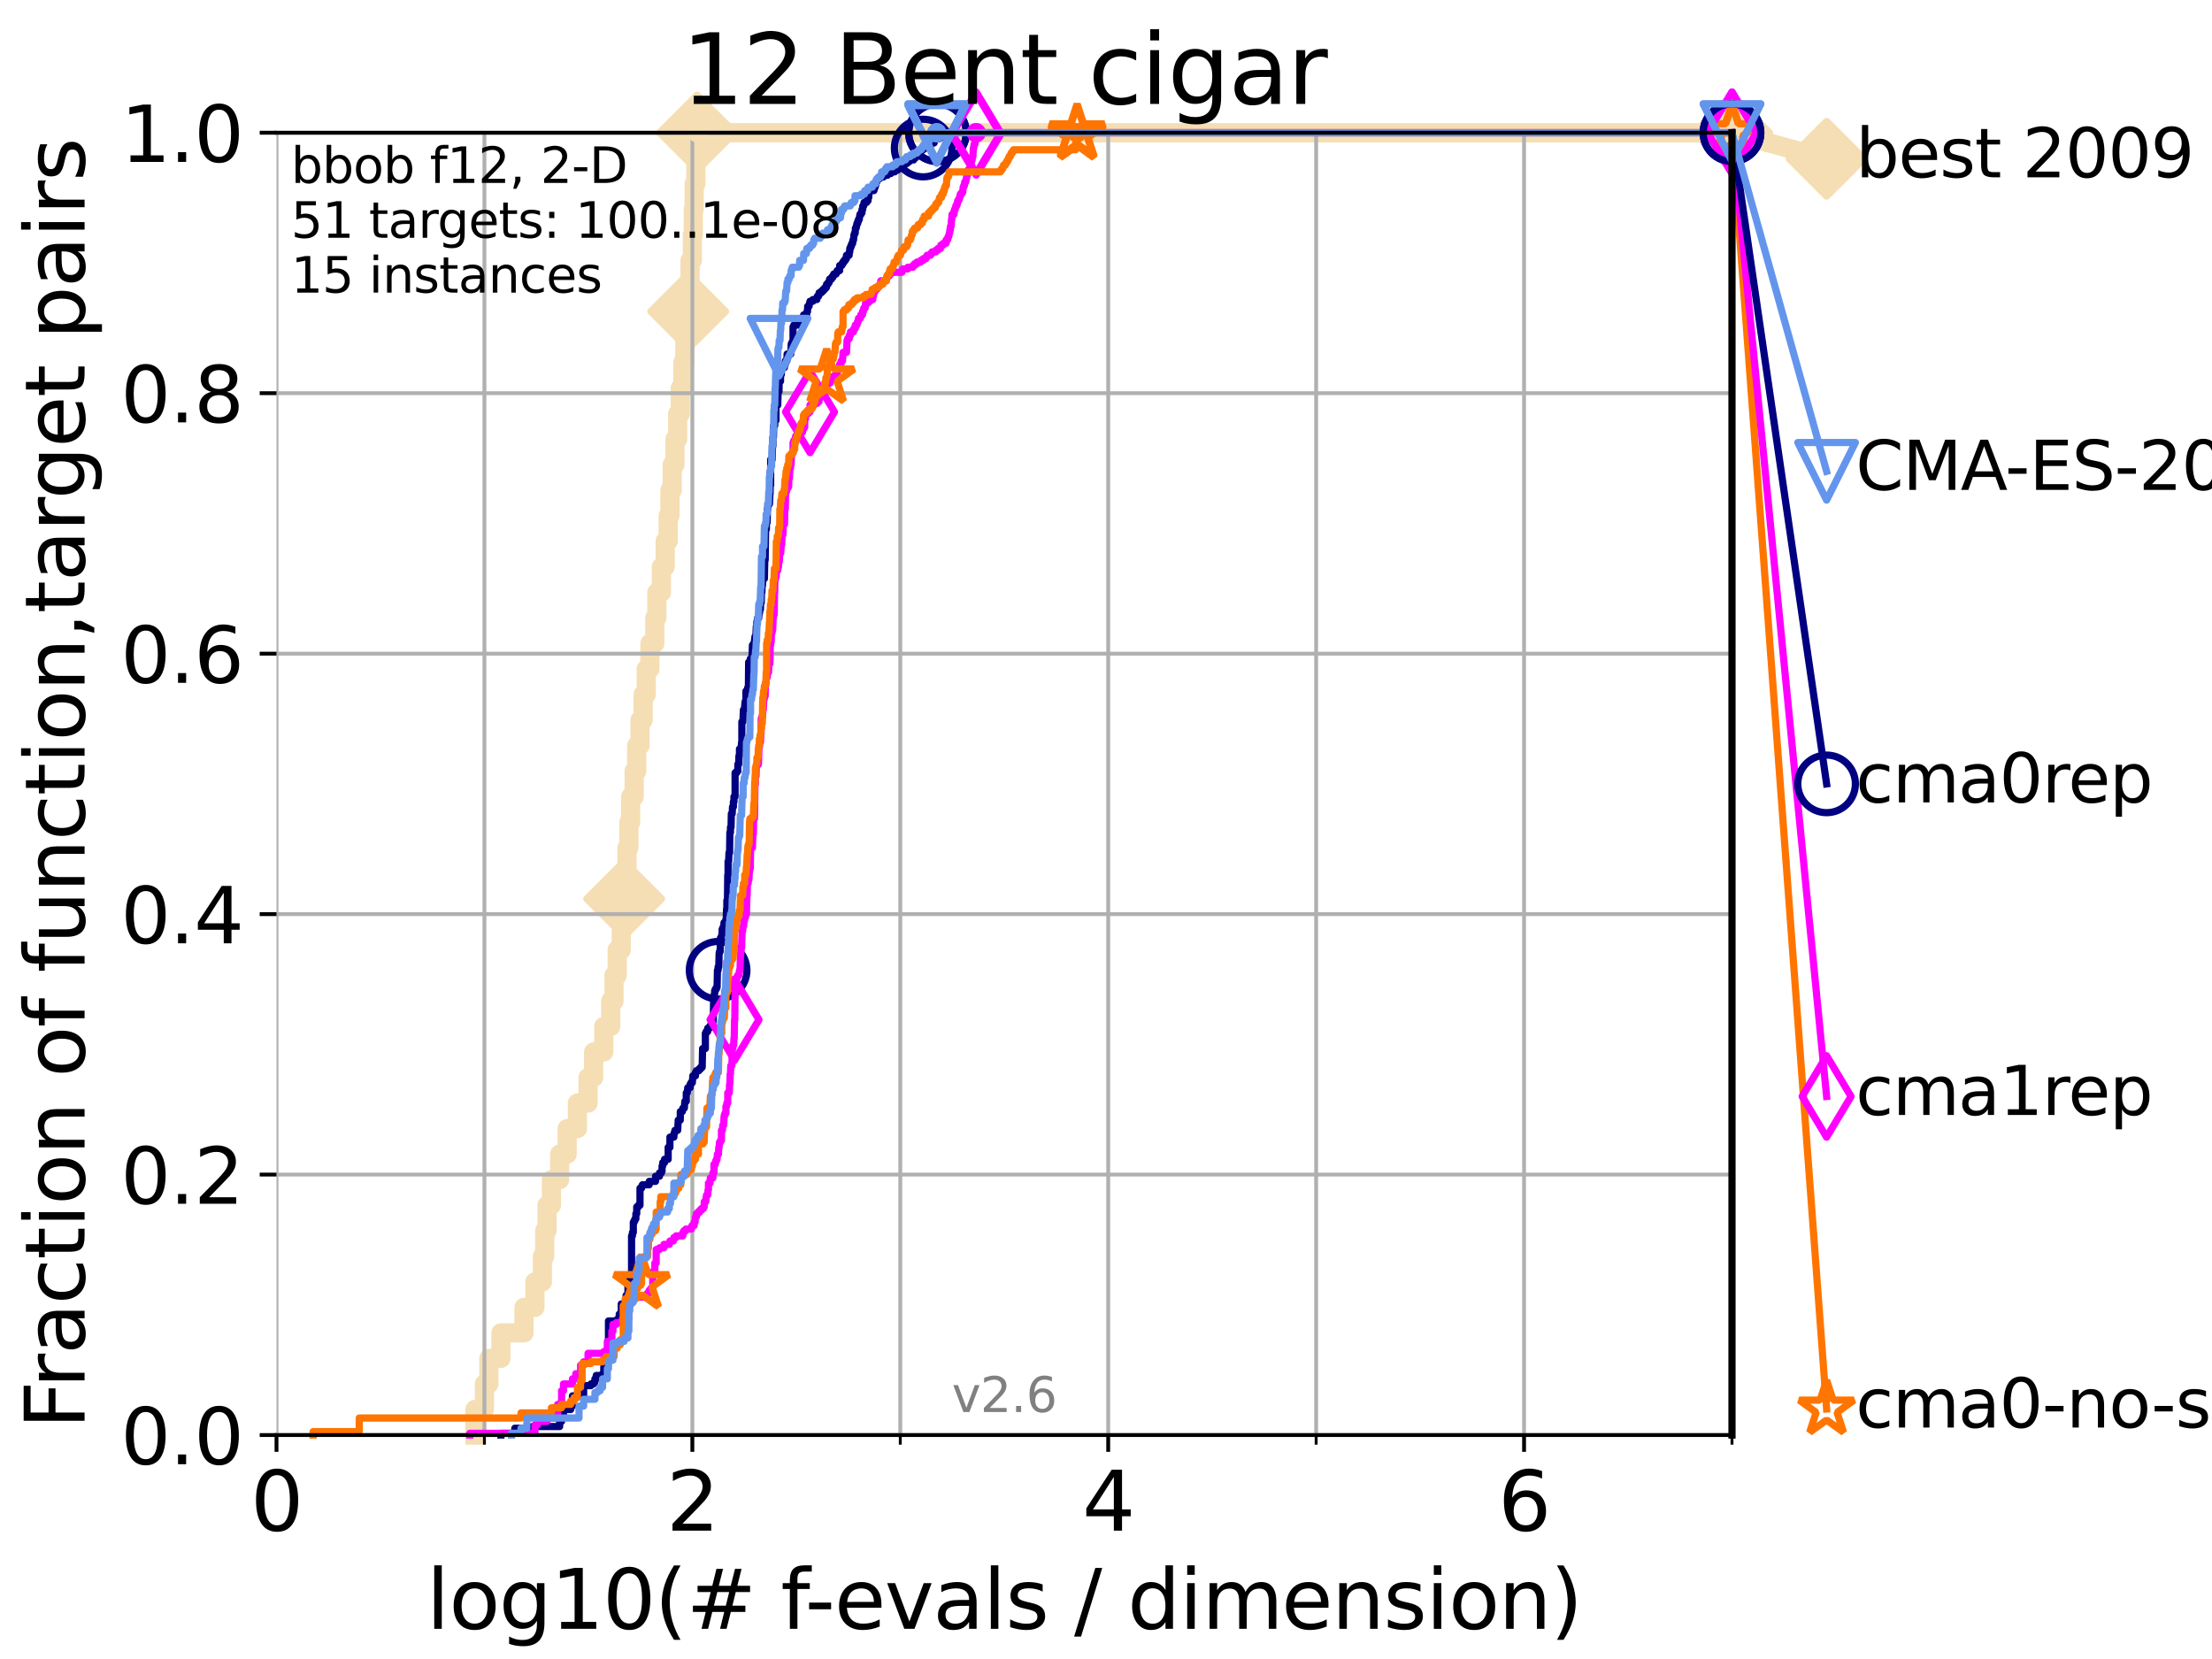<?xml version="1.0" encoding="utf-8" standalone="no"?>
<!DOCTYPE svg PUBLIC "-//W3C//DTD SVG 1.1//EN"
  "http://www.w3.org/Graphics/SVG/1.1/DTD/svg11.dtd">
<svg xmlns:xlink="http://www.w3.org/1999/xlink" width="460.8pt" height="345.6pt" viewBox="0 0 460.8 345.6" xmlns="http://www.w3.org/2000/svg" version="1.1">
 <defs>
  <style type="text/css">*{stroke-linejoin: round; stroke-linecap: butt}</style>
 </defs>
 <g id="figure_1">
  <g id="patch_1">
   <path d="M 0 345.6 
L 460.8 345.6 
L 460.8 0 
L 0 0 
z
" style="fill: #ffffff"/>
  </g>
  <g id="axes_1">
   <g id="patch_2">
    <path d="M 57.6 298.944 
L 360.806 298.944 
L 360.806 27.648 
L 57.6 27.648 
z
" style="fill: #ffffff"/>
   </g>
   <g id="line2d_1">
    <path d="M 98.933 298.944 
L 98.933 293.624 
L 100.915 293.624 
L 100.915 288.305 
L 101.833 288.305 
L 101.833 282.985 
L 104.345 282.985 
L 104.345 277.666 
L 109.159 277.666 
L 109.159 272.346 
L 111.442 272.346 
L 111.442 267.027 
L 112.989 267.027 
L 112.989 261.707 
L 113.478 261.707 
L 113.478 256.388 
L 113.954 256.388 
L 113.954 251.068 
L 114.872 251.068 
L 114.872 245.749 
L 116.584 245.749 
L 116.584 240.429 
L 118.152 240.429 
L 118.152 235.11 
L 120.284 235.11 
L 120.284 229.79 
L 122.5 229.79 
L 122.5 224.471 
L 123.658 224.471 
L 123.658 219.151 
L 125.779 219.151 
L 125.779 213.832 
L 127.227 213.832 
L 127.227 208.512 
L 127.911 208.512 
L 127.911 203.192 
L 128.571 203.192 
L 128.571 197.873 
L 129.417 197.873 
L 129.417 192.553 
L 130.027 192.553 
L 130.027 187.234 
L 130.423 187.234 
L 130.423 181.914 
L 130.618 181.914 
L 130.618 176.595 
L 131.002 176.595 
L 131.002 171.275 
L 131.378 171.275 
L 131.378 165.956 
L 132.109 165.956 
L 132.109 160.636 
L 132.639 160.636 
L 132.639 155.317 
L 133.323 155.317 
L 133.323 149.997 
L 133.983 149.997 
L 133.983 144.678 
L 134.621 144.678 
L 134.621 139.358 
L 135.389 139.358 
L 135.389 134.039 
L 136.414 134.039 
L 136.414 128.719 
L 136.837 128.719 
L 136.837 123.4 
L 137.788 123.4 
L 137.788 118.08 
L 138.566 118.08 
L 138.566 112.76 
L 139.191 112.76 
L 139.191 107.441 
L 139.556 107.441 
L 139.556 102.121 
L 140.033 102.121 
L 140.033 96.802 
L 140.612 96.802 
L 140.612 91.482 
L 141.173 91.482 
L 141.173 86.163 
L 141.718 86.163 
L 141.718 80.843 
L 142.248 80.843 
L 142.248 75.524 
L 142.662 75.524 
L 142.662 70.204 
L 142.966 70.204 
L 142.966 64.885 
L 143.364 64.885 
L 143.364 59.565 
L 143.754 59.565 
L 143.754 54.246 
L 144.23 54.246 
L 144.23 48.926 
L 144.418 48.926 
L 144.418 43.607 
L 144.603 43.607 
L 144.603 38.287 
L 144.968 38.287 
L 144.968 32.968 
L 145.238 32.968 
L 145.238 27.648 
L 360.806 27.648 
" style="fill: none; stroke: #f5deb3; stroke-width: 4; stroke-linecap: square"/>
   </g>
   <g id="line2d_2">
    <defs>
     <path id="m3f5213e416" d="M -0 7.778 
L 7.778 0 
L 0 -7.778 
L -7.778 -0 
z
" style="stroke: #f5deb3; stroke-width: 1.5; stroke-linejoin: miter"/>
    </defs>
    <g>
     <use xlink:href="#m3f5213e416" x="130.027" y="187.234" style="fill: #f5deb3; stroke: #f5deb3; stroke-width: 1.5; stroke-linejoin: miter"/>
     <use xlink:href="#m3f5213e416" x="143.364" y="64.885" style="fill: #f5deb3; stroke: #f5deb3; stroke-width: 1.5; stroke-linejoin: miter"/>
     <use xlink:href="#m3f5213e416" x="145.238" y="27.648" style="fill: #f5deb3; stroke: #f5deb3; stroke-width: 1.5; stroke-linejoin: miter"/>
     <use xlink:href="#m3f5213e416" x="145.238" y="27.648" style="fill: #f5deb3; stroke: #f5deb3; stroke-width: 1.5; stroke-linejoin: miter"/>
     <use xlink:href="#m3f5213e416" x="360.806" y="27.648" style="fill: #f5deb3; stroke: #f5deb3; stroke-width: 1.5; stroke-linejoin: miter"/>
    </g>
   </g>
   <g id="line2d_3">
    <path style="fill: none; stroke: #f5deb3; stroke-width: 4; stroke-linecap: square"/>
    <g/>
   </g>
   <g id="line2d_4">
    <path d="M 360.806 27.648 
L 380.515 33.074 
" style="fill: none; stroke: #f5deb3; stroke-width: 4; stroke-linecap: square"/>
    <g>
     <use xlink:href="#m3f5213e416" x="360.806" y="27.648" style="fill: #f5deb3; stroke: #f5deb3; stroke-width: 1.5; stroke-linejoin: miter"/>
     <use xlink:href="#m3f5213e416" x="380.515" y="33.074" style="fill: #f5deb3; stroke: #f5deb3; stroke-width: 1.5; stroke-linejoin: miter"/>
    </g>
   </g>
   <g id="matplotlib.axis_1">
    <g id="xtick_1">
     <g id="line2d_5">
      <path d="M 57.6 298.944 
L 57.6 27.648 
" clip-path="url(#p0cac347dc5)" style="fill: none; stroke: #b0b0b0; stroke-width: 0.8; stroke-linecap: square"/>
     </g>
     <g id="line2d_6">
      <defs>
       <path id="m00729b0fde" d="M 0 0 
L 0 3.5 
" style="stroke: #000000; stroke-width: 0.8"/>
      </defs>
      <g>
       <use xlink:href="#m00729b0fde" x="57.6" y="298.944" style="stroke: #000000; stroke-width: 0.8"/>
      </g>
     </g>
     <g id="text_1">
      <!-- 0 -->
      <g transform="translate(52.192 318.861)scale(0.17 -0.17)">
       <defs>
        <path id="DejaVuSans-30" d="M 2034 4250 
Q 1547 4250 1301 3770 
Q 1056 3291 1056 2328 
Q 1056 1369 1301 889 
Q 1547 409 2034 409 
Q 2525 409 2770 889 
Q 3016 1369 3016 2328 
Q 3016 3291 2770 3770 
Q 2525 4250 2034 4250 
z
M 2034 4750 
Q 2819 4750 3233 4129 
Q 3647 3509 3647 2328 
Q 3647 1150 3233 529 
Q 2819 -91 2034 -91 
Q 1250 -91 836 529 
Q 422 1150 422 2328 
Q 422 3509 836 4129 
Q 1250 4750 2034 4750 
z
" transform="scale(0.016)"/>
       </defs>
       <use xlink:href="#DejaVuSans-30"/>
      </g>
     </g>
    </g>
    <g id="xtick_2">
     <g id="line2d_7">
      <path d="M 144.23 298.944 
L 144.23 27.648 
" clip-path="url(#p0cac347dc5)" style="fill: none; stroke: #b0b0b0; stroke-width: 0.8; stroke-linecap: square"/>
     </g>
     <g id="line2d_8">
      <g>
       <use xlink:href="#m00729b0fde" x="144.23" y="298.944" style="stroke: #000000; stroke-width: 0.8"/>
      </g>
     </g>
     <g id="text_2">
      <!-- 2 -->
      <g transform="translate(138.822 318.861)scale(0.17 -0.17)">
       <defs>
        <path id="DejaVuSans-32" d="M 1228 531 
L 3431 531 
L 3431 0 
L 469 0 
L 469 531 
Q 828 903 1448 1529 
Q 2069 2156 2228 2338 
Q 2531 2678 2651 2914 
Q 2772 3150 2772 3378 
Q 2772 3750 2511 3984 
Q 2250 4219 1831 4219 
Q 1534 4219 1204 4116 
Q 875 4013 500 3803 
L 500 4441 
Q 881 4594 1212 4672 
Q 1544 4750 1819 4750 
Q 2544 4750 2975 4387 
Q 3406 4025 3406 3419 
Q 3406 3131 3298 2873 
Q 3191 2616 2906 2266 
Q 2828 2175 2409 1742 
Q 1991 1309 1228 531 
z
" transform="scale(0.016)"/>
       </defs>
       <use xlink:href="#DejaVuSans-32"/>
      </g>
     </g>
    </g>
    <g id="xtick_3">
     <g id="line2d_9">
      <path d="M 230.861 298.944 
L 230.861 27.648 
" clip-path="url(#p0cac347dc5)" style="fill: none; stroke: #b0b0b0; stroke-width: 0.8; stroke-linecap: square"/>
     </g>
     <g id="line2d_10">
      <g>
       <use xlink:href="#m00729b0fde" x="230.861" y="298.944" style="stroke: #000000; stroke-width: 0.8"/>
      </g>
     </g>
     <g id="text_3">
      <!-- 4 -->
      <g transform="translate(225.453 318.861)scale(0.17 -0.17)">
       <defs>
        <path id="DejaVuSans-34" d="M 2419 4116 
L 825 1625 
L 2419 1625 
L 2419 4116 
z
M 2253 4666 
L 3047 4666 
L 3047 1625 
L 3713 1625 
L 3713 1100 
L 3047 1100 
L 3047 0 
L 2419 0 
L 2419 1100 
L 313 1100 
L 313 1709 
L 2253 4666 
z
" transform="scale(0.016)"/>
       </defs>
       <use xlink:href="#DejaVuSans-34"/>
      </g>
     </g>
    </g>
    <g id="xtick_4">
     <g id="line2d_11">
      <path d="M 317.491 298.944 
L 317.491 27.648 
" clip-path="url(#p0cac347dc5)" style="fill: none; stroke: #b0b0b0; stroke-width: 0.8; stroke-linecap: square"/>
     </g>
     <g id="line2d_12">
      <g>
       <use xlink:href="#m00729b0fde" x="317.491" y="298.944" style="stroke: #000000; stroke-width: 0.8"/>
      </g>
     </g>
     <g id="text_4">
      <!-- 6 -->
      <g transform="translate(312.083 318.861)scale(0.17 -0.17)">
       <defs>
        <path id="DejaVuSans-36" d="M 2113 2584 
Q 1688 2584 1439 2293 
Q 1191 2003 1191 1497 
Q 1191 994 1439 701 
Q 1688 409 2113 409 
Q 2538 409 2786 701 
Q 3034 994 3034 1497 
Q 3034 2003 2786 2293 
Q 2538 2584 2113 2584 
z
M 3366 4563 
L 3366 3988 
Q 3128 4100 2886 4159 
Q 2644 4219 2406 4219 
Q 1781 4219 1451 3797 
Q 1122 3375 1075 2522 
Q 1259 2794 1537 2939 
Q 1816 3084 2150 3084 
Q 2853 3084 3261 2657 
Q 3669 2231 3669 1497 
Q 3669 778 3244 343 
Q 2819 -91 2113 -91 
Q 1303 -91 875 529 
Q 447 1150 447 2328 
Q 447 3434 972 4092 
Q 1497 4750 2381 4750 
Q 2619 4750 2861 4703 
Q 3103 4656 3366 4563 
z
" transform="scale(0.016)"/>
       </defs>
       <use xlink:href="#DejaVuSans-36"/>
      </g>
     </g>
    </g>
    <g id="xtick_5">
     <g id="line2d_13">
      <path d="M 100.915 298.944 
L 100.915 27.648 
" clip-path="url(#p0cac347dc5)" style="fill: none; stroke: #b0b0b0; stroke-width: 0.8; stroke-linecap: square"/>
     </g>
     <g id="line2d_14">
      <defs>
       <path id="m5daf470deb" d="M 0 0 
L 0 2 
" style="stroke: #000000; stroke-width: 0.6"/>
      </defs>
      <g>
       <use xlink:href="#m5daf470deb" x="100.915" y="298.944" style="stroke: #000000; stroke-width: 0.6"/>
      </g>
     </g>
    </g>
    <g id="xtick_6">
     <g id="line2d_15">
      <path d="M 187.546 298.944 
L 187.546 27.648 
" clip-path="url(#p0cac347dc5)" style="fill: none; stroke: #b0b0b0; stroke-width: 0.8; stroke-linecap: square"/>
     </g>
     <g id="line2d_16">
      <g>
       <use xlink:href="#m5daf470deb" x="187.546" y="298.944" style="stroke: #000000; stroke-width: 0.6"/>
      </g>
     </g>
    </g>
    <g id="xtick_7">
     <g id="line2d_17">
      <path d="M 274.176 298.944 
L 274.176 27.648 
" clip-path="url(#p0cac347dc5)" style="fill: none; stroke: #b0b0b0; stroke-width: 0.8; stroke-linecap: square"/>
     </g>
     <g id="line2d_18">
      <g>
       <use xlink:href="#m5daf470deb" x="274.176" y="298.944" style="stroke: #000000; stroke-width: 0.6"/>
      </g>
     </g>
    </g>
    <g id="xtick_8">
     <g id="line2d_19">
      <path d="M 360.806 298.944 
L 360.806 27.648 
" clip-path="url(#p0cac347dc5)" style="fill: none; stroke: #b0b0b0; stroke-width: 0.8; stroke-linecap: square"/>
     </g>
     <g id="line2d_20">
      <g>
       <use xlink:href="#m5daf470deb" x="360.806" y="298.944" style="stroke: #000000; stroke-width: 0.6"/>
      </g>
     </g>
    </g>
    <g id="text_5">
     <!-- log10(# f-evals / dimension) -->
     <g transform="translate(88.823 339.314)scale(0.17 -0.17)">
      <defs>
       <path id="DejaVuSans-6c" d="M 603 4863 
L 1178 4863 
L 1178 0 
L 603 0 
L 603 4863 
z
" transform="scale(0.016)"/>
       <path id="DejaVuSans-6f" d="M 1959 3097 
Q 1497 3097 1228 2736 
Q 959 2375 959 1747 
Q 959 1119 1226 758 
Q 1494 397 1959 397 
Q 2419 397 2687 759 
Q 2956 1122 2956 1747 
Q 2956 2369 2687 2733 
Q 2419 3097 1959 3097 
z
M 1959 3584 
Q 2709 3584 3137 3096 
Q 3566 2609 3566 1747 
Q 3566 888 3137 398 
Q 2709 -91 1959 -91 
Q 1206 -91 779 398 
Q 353 888 353 1747 
Q 353 2609 779 3096 
Q 1206 3584 1959 3584 
z
" transform="scale(0.016)"/>
       <path id="DejaVuSans-67" d="M 2906 1791 
Q 2906 2416 2648 2759 
Q 2391 3103 1925 3103 
Q 1463 3103 1205 2759 
Q 947 2416 947 1791 
Q 947 1169 1205 825 
Q 1463 481 1925 481 
Q 2391 481 2648 825 
Q 2906 1169 2906 1791 
z
M 3481 434 
Q 3481 -459 3084 -895 
Q 2688 -1331 1869 -1331 
Q 1566 -1331 1297 -1286 
Q 1028 -1241 775 -1147 
L 775 -588 
Q 1028 -725 1275 -790 
Q 1522 -856 1778 -856 
Q 2344 -856 2625 -561 
Q 2906 -266 2906 331 
L 2906 616 
Q 2728 306 2450 153 
Q 2172 0 1784 0 
Q 1141 0 747 490 
Q 353 981 353 1791 
Q 353 2603 747 3093 
Q 1141 3584 1784 3584 
Q 2172 3584 2450 3431 
Q 2728 3278 2906 2969 
L 2906 3500 
L 3481 3500 
L 3481 434 
z
" transform="scale(0.016)"/>
       <path id="DejaVuSans-31" d="M 794 531 
L 1825 531 
L 1825 4091 
L 703 3866 
L 703 4441 
L 1819 4666 
L 2450 4666 
L 2450 531 
L 3481 531 
L 3481 0 
L 794 0 
L 794 531 
z
" transform="scale(0.016)"/>
       <path id="DejaVuSans-28" d="M 1984 4856 
Q 1566 4138 1362 3434 
Q 1159 2731 1159 2009 
Q 1159 1288 1364 580 
Q 1569 -128 1984 -844 
L 1484 -844 
Q 1016 -109 783 600 
Q 550 1309 550 2009 
Q 550 2706 781 3412 
Q 1013 4119 1484 4856 
L 1984 4856 
z
" transform="scale(0.016)"/>
       <path id="DejaVuSans-23" d="M 3272 2816 
L 2363 2816 
L 2100 1772 
L 3016 1772 
L 3272 2816 
z
M 2803 4594 
L 2478 3297 
L 3391 3297 
L 3719 4594 
L 4219 4594 
L 3897 3297 
L 4872 3297 
L 4872 2816 
L 3775 2816 
L 3519 1772 
L 4513 1772 
L 4513 1294 
L 3397 1294 
L 3072 0 
L 2572 0 
L 2894 1294 
L 1978 1294 
L 1656 0 
L 1153 0 
L 1478 1294 
L 494 1294 
L 494 1772 
L 1594 1772 
L 1856 2816 
L 850 2816 
L 850 3297 
L 1978 3297 
L 2297 4594 
L 2803 4594 
z
" transform="scale(0.016)"/>
       <path id="DejaVuSans-20" transform="scale(0.016)"/>
       <path id="DejaVuSans-66" d="M 2375 4863 
L 2375 4384 
L 1825 4384 
Q 1516 4384 1395 4259 
Q 1275 4134 1275 3809 
L 1275 3500 
L 2222 3500 
L 2222 3053 
L 1275 3053 
L 1275 0 
L 697 0 
L 697 3053 
L 147 3053 
L 147 3500 
L 697 3500 
L 697 3744 
Q 697 4328 969 4595 
Q 1241 4863 1831 4863 
L 2375 4863 
z
" transform="scale(0.016)"/>
       <path id="DejaVuSans-2d" d="M 313 2009 
L 1997 2009 
L 1997 1497 
L 313 1497 
L 313 2009 
z
" transform="scale(0.016)"/>
       <path id="DejaVuSans-65" d="M 3597 1894 
L 3597 1613 
L 953 1613 
Q 991 1019 1311 708 
Q 1631 397 2203 397 
Q 2534 397 2845 478 
Q 3156 559 3463 722 
L 3463 178 
Q 3153 47 2828 -22 
Q 2503 -91 2169 -91 
Q 1331 -91 842 396 
Q 353 884 353 1716 
Q 353 2575 817 3079 
Q 1281 3584 2069 3584 
Q 2775 3584 3186 3129 
Q 3597 2675 3597 1894 
z
M 3022 2063 
Q 3016 2534 2758 2815 
Q 2500 3097 2075 3097 
Q 1594 3097 1305 2825 
Q 1016 2553 972 2059 
L 3022 2063 
z
" transform="scale(0.016)"/>
       <path id="DejaVuSans-76" d="M 191 3500 
L 800 3500 
L 1894 563 
L 2988 3500 
L 3597 3500 
L 2284 0 
L 1503 0 
L 191 3500 
z
" transform="scale(0.016)"/>
       <path id="DejaVuSans-61" d="M 2194 1759 
Q 1497 1759 1228 1600 
Q 959 1441 959 1056 
Q 959 750 1161 570 
Q 1363 391 1709 391 
Q 2188 391 2477 730 
Q 2766 1069 2766 1631 
L 2766 1759 
L 2194 1759 
z
M 3341 1997 
L 3341 0 
L 2766 0 
L 2766 531 
Q 2569 213 2275 61 
Q 1981 -91 1556 -91 
Q 1019 -91 701 211 
Q 384 513 384 1019 
Q 384 1609 779 1909 
Q 1175 2209 1959 2209 
L 2766 2209 
L 2766 2266 
Q 2766 2663 2505 2880 
Q 2244 3097 1772 3097 
Q 1472 3097 1187 3025 
Q 903 2953 641 2809 
L 641 3341 
Q 956 3463 1253 3523 
Q 1550 3584 1831 3584 
Q 2591 3584 2966 3190 
Q 3341 2797 3341 1997 
z
" transform="scale(0.016)"/>
       <path id="DejaVuSans-73" d="M 2834 3397 
L 2834 2853 
Q 2591 2978 2328 3040 
Q 2066 3103 1784 3103 
Q 1356 3103 1142 2972 
Q 928 2841 928 2578 
Q 928 2378 1081 2264 
Q 1234 2150 1697 2047 
L 1894 2003 
Q 2506 1872 2764 1633 
Q 3022 1394 3022 966 
Q 3022 478 2636 193 
Q 2250 -91 1575 -91 
Q 1294 -91 989 -36 
Q 684 19 347 128 
L 347 722 
Q 666 556 975 473 
Q 1284 391 1588 391 
Q 1994 391 2212 530 
Q 2431 669 2431 922 
Q 2431 1156 2273 1281 
Q 2116 1406 1581 1522 
L 1381 1569 
Q 847 1681 609 1914 
Q 372 2147 372 2553 
Q 372 3047 722 3315 
Q 1072 3584 1716 3584 
Q 2034 3584 2315 3537 
Q 2597 3491 2834 3397 
z
" transform="scale(0.016)"/>
       <path id="DejaVuSans-2f" d="M 1625 4666 
L 2156 4666 
L 531 -594 
L 0 -594 
L 1625 4666 
z
" transform="scale(0.016)"/>
       <path id="DejaVuSans-64" d="M 2906 2969 
L 2906 4863 
L 3481 4863 
L 3481 0 
L 2906 0 
L 2906 525 
Q 2725 213 2448 61 
Q 2172 -91 1784 -91 
Q 1150 -91 751 415 
Q 353 922 353 1747 
Q 353 2572 751 3078 
Q 1150 3584 1784 3584 
Q 2172 3584 2448 3432 
Q 2725 3281 2906 2969 
z
M 947 1747 
Q 947 1113 1208 752 
Q 1469 391 1925 391 
Q 2381 391 2643 752 
Q 2906 1113 2906 1747 
Q 2906 2381 2643 2742 
Q 2381 3103 1925 3103 
Q 1469 3103 1208 2742 
Q 947 2381 947 1747 
z
" transform="scale(0.016)"/>
       <path id="DejaVuSans-69" d="M 603 3500 
L 1178 3500 
L 1178 0 
L 603 0 
L 603 3500 
z
M 603 4863 
L 1178 4863 
L 1178 4134 
L 603 4134 
L 603 4863 
z
" transform="scale(0.016)"/>
       <path id="DejaVuSans-6d" d="M 3328 2828 
Q 3544 3216 3844 3400 
Q 4144 3584 4550 3584 
Q 5097 3584 5394 3201 
Q 5691 2819 5691 2113 
L 5691 0 
L 5113 0 
L 5113 2094 
Q 5113 2597 4934 2840 
Q 4756 3084 4391 3084 
Q 3944 3084 3684 2787 
Q 3425 2491 3425 1978 
L 3425 0 
L 2847 0 
L 2847 2094 
Q 2847 2600 2669 2842 
Q 2491 3084 2119 3084 
Q 1678 3084 1418 2786 
Q 1159 2488 1159 1978 
L 1159 0 
L 581 0 
L 581 3500 
L 1159 3500 
L 1159 2956 
Q 1356 3278 1631 3431 
Q 1906 3584 2284 3584 
Q 2666 3584 2933 3390 
Q 3200 3197 3328 2828 
z
" transform="scale(0.016)"/>
       <path id="DejaVuSans-6e" d="M 3513 2113 
L 3513 0 
L 2938 0 
L 2938 2094 
Q 2938 2591 2744 2837 
Q 2550 3084 2163 3084 
Q 1697 3084 1428 2787 
Q 1159 2491 1159 1978 
L 1159 0 
L 581 0 
L 581 3500 
L 1159 3500 
L 1159 2956 
Q 1366 3272 1645 3428 
Q 1925 3584 2291 3584 
Q 2894 3584 3203 3211 
Q 3513 2838 3513 2113 
z
" transform="scale(0.016)"/>
       <path id="DejaVuSans-29" d="M 513 4856 
L 1013 4856 
Q 1481 4119 1714 3412 
Q 1947 2706 1947 2009 
Q 1947 1309 1714 600 
Q 1481 -109 1013 -844 
L 513 -844 
Q 928 -128 1133 580 
Q 1338 1288 1338 2009 
Q 1338 2731 1133 3434 
Q 928 4138 513 4856 
z
" transform="scale(0.016)"/>
      </defs>
      <use xlink:href="#DejaVuSans-6c"/>
      <use xlink:href="#DejaVuSans-6f" x="27.783"/>
      <use xlink:href="#DejaVuSans-67" x="88.965"/>
      <use xlink:href="#DejaVuSans-31" x="152.441"/>
      <use xlink:href="#DejaVuSans-30" x="216.064"/>
      <use xlink:href="#DejaVuSans-28" x="279.688"/>
      <use xlink:href="#DejaVuSans-23" x="318.701"/>
      <use xlink:href="#DejaVuSans-20" x="402.49"/>
      <use xlink:href="#DejaVuSans-66" x="434.277"/>
      <use xlink:href="#DejaVuSans-2d" x="463.982"/>
      <use xlink:href="#DejaVuSans-65" x="500.066"/>
      <use xlink:href="#DejaVuSans-76" x="561.59"/>
      <use xlink:href="#DejaVuSans-61" x="620.77"/>
      <use xlink:href="#DejaVuSans-6c" x="682.049"/>
      <use xlink:href="#DejaVuSans-73" x="709.832"/>
      <use xlink:href="#DejaVuSans-20" x="761.932"/>
      <use xlink:href="#DejaVuSans-2f" x="793.719"/>
      <use xlink:href="#DejaVuSans-20" x="827.41"/>
      <use xlink:href="#DejaVuSans-64" x="859.197"/>
      <use xlink:href="#DejaVuSans-69" x="922.674"/>
      <use xlink:href="#DejaVuSans-6d" x="950.457"/>
      <use xlink:href="#DejaVuSans-65" x="1047.869"/>
      <use xlink:href="#DejaVuSans-6e" x="1109.393"/>
      <use xlink:href="#DejaVuSans-73" x="1172.771"/>
      <use xlink:href="#DejaVuSans-69" x="1224.871"/>
      <use xlink:href="#DejaVuSans-6f" x="1252.654"/>
      <use xlink:href="#DejaVuSans-6e" x="1313.836"/>
      <use xlink:href="#DejaVuSans-29" x="1377.215"/>
     </g>
    </g>
   </g>
   <g id="matplotlib.axis_2">
    <g id="ytick_1">
     <g id="line2d_21">
      <path d="M 57.6 298.944 
L 360.806 298.944 
" clip-path="url(#p0cac347dc5)" style="fill: none; stroke: #b0b0b0; stroke-width: 0.8; stroke-linecap: square"/>
     </g>
     <g id="line2d_22">
      <defs>
       <path id="mc89a1dfe4c" d="M 0 0 
L -3.5 0 
" style="stroke: #000000; stroke-width: 0.8"/>
      </defs>
      <g>
       <use xlink:href="#mc89a1dfe4c" x="57.6" y="298.944" style="stroke: #000000; stroke-width: 0.8"/>
      </g>
     </g>
     <g id="text_6">
      <!-- 0.0 -->
      <g transform="translate(25.155 305.023)scale(0.16 -0.16)">
       <defs>
        <path id="DejaVuSans-2e" d="M 684 794 
L 1344 794 
L 1344 0 
L 684 0 
L 684 794 
z
" transform="scale(0.016)"/>
       </defs>
       <use xlink:href="#DejaVuSans-30"/>
       <use xlink:href="#DejaVuSans-2e" x="63.623"/>
       <use xlink:href="#DejaVuSans-30" x="95.41"/>
      </g>
     </g>
    </g>
    <g id="ytick_2">
     <g id="line2d_23">
      <path d="M 57.6 244.685 
L 360.806 244.685 
" clip-path="url(#p0cac347dc5)" style="fill: none; stroke: #b0b0b0; stroke-width: 0.8; stroke-linecap: square"/>
     </g>
     <g id="line2d_24">
      <g>
       <use xlink:href="#mc89a1dfe4c" x="57.6" y="244.685" style="stroke: #000000; stroke-width: 0.8"/>
      </g>
     </g>
     <g id="text_7">
      <!-- 0.2 -->
      <g transform="translate(25.155 250.764)scale(0.16 -0.16)">
       <use xlink:href="#DejaVuSans-30"/>
       <use xlink:href="#DejaVuSans-2e" x="63.623"/>
       <use xlink:href="#DejaVuSans-32" x="95.41"/>
      </g>
     </g>
    </g>
    <g id="ytick_3">
     <g id="line2d_25">
      <path d="M 57.6 190.426 
L 360.806 190.426 
" clip-path="url(#p0cac347dc5)" style="fill: none; stroke: #b0b0b0; stroke-width: 0.8; stroke-linecap: square"/>
     </g>
     <g id="line2d_26">
      <g>
       <use xlink:href="#mc89a1dfe4c" x="57.6" y="190.426" style="stroke: #000000; stroke-width: 0.8"/>
      </g>
     </g>
     <g id="text_8">
      <!-- 0.4 -->
      <g transform="translate(25.155 196.504)scale(0.16 -0.16)">
       <use xlink:href="#DejaVuSans-30"/>
       <use xlink:href="#DejaVuSans-2e" x="63.623"/>
       <use xlink:href="#DejaVuSans-34" x="95.41"/>
      </g>
     </g>
    </g>
    <g id="ytick_4">
     <g id="line2d_27">
      <path d="M 57.6 136.166 
L 360.806 136.166 
" clip-path="url(#p0cac347dc5)" style="fill: none; stroke: #b0b0b0; stroke-width: 0.8; stroke-linecap: square"/>
     </g>
     <g id="line2d_28">
      <g>
       <use xlink:href="#mc89a1dfe4c" x="57.6" y="136.166" style="stroke: #000000; stroke-width: 0.8"/>
      </g>
     </g>
     <g id="text_9">
      <!-- 0.6 -->
      <g transform="translate(25.155 142.245)scale(0.16 -0.16)">
       <use xlink:href="#DejaVuSans-30"/>
       <use xlink:href="#DejaVuSans-2e" x="63.623"/>
       <use xlink:href="#DejaVuSans-36" x="95.41"/>
      </g>
     </g>
    </g>
    <g id="ytick_5">
     <g id="line2d_29">
      <path d="M 57.6 81.907 
L 360.806 81.907 
" clip-path="url(#p0cac347dc5)" style="fill: none; stroke: #b0b0b0; stroke-width: 0.8; stroke-linecap: square"/>
     </g>
     <g id="line2d_30">
      <g>
       <use xlink:href="#mc89a1dfe4c" x="57.6" y="81.907" style="stroke: #000000; stroke-width: 0.8"/>
      </g>
     </g>
     <g id="text_10">
      <!-- 0.8 -->
      <g transform="translate(25.155 87.986)scale(0.16 -0.16)">
       <defs>
        <path id="DejaVuSans-38" d="M 2034 2216 
Q 1584 2216 1326 1975 
Q 1069 1734 1069 1313 
Q 1069 891 1326 650 
Q 1584 409 2034 409 
Q 2484 409 2743 651 
Q 3003 894 3003 1313 
Q 3003 1734 2745 1975 
Q 2488 2216 2034 2216 
z
M 1403 2484 
Q 997 2584 770 2862 
Q 544 3141 544 3541 
Q 544 4100 942 4425 
Q 1341 4750 2034 4750 
Q 2731 4750 3128 4425 
Q 3525 4100 3525 3541 
Q 3525 3141 3298 2862 
Q 3072 2584 2669 2484 
Q 3125 2378 3379 2068 
Q 3634 1759 3634 1313 
Q 3634 634 3220 271 
Q 2806 -91 2034 -91 
Q 1263 -91 848 271 
Q 434 634 434 1313 
Q 434 1759 690 2068 
Q 947 2378 1403 2484 
z
M 1172 3481 
Q 1172 3119 1398 2916 
Q 1625 2713 2034 2713 
Q 2441 2713 2670 2916 
Q 2900 3119 2900 3481 
Q 2900 3844 2670 4047 
Q 2441 4250 2034 4250 
Q 1625 4250 1398 4047 
Q 1172 3844 1172 3481 
z
" transform="scale(0.016)"/>
       </defs>
       <use xlink:href="#DejaVuSans-30"/>
       <use xlink:href="#DejaVuSans-2e" x="63.623"/>
       <use xlink:href="#DejaVuSans-38" x="95.41"/>
      </g>
     </g>
    </g>
    <g id="ytick_6">
     <g id="line2d_31">
      <path d="M 57.6 27.648 
L 360.806 27.648 
" clip-path="url(#p0cac347dc5)" style="fill: none; stroke: #b0b0b0; stroke-width: 0.8; stroke-linecap: square"/>
     </g>
     <g id="line2d_32">
      <g>
       <use xlink:href="#mc89a1dfe4c" x="57.6" y="27.648" style="stroke: #000000; stroke-width: 0.8"/>
      </g>
     </g>
     <g id="text_11">
      <!-- 1.0 -->
      <g transform="translate(25.155 33.727)scale(0.16 -0.16)">
       <use xlink:href="#DejaVuSans-31"/>
       <use xlink:href="#DejaVuSans-2e" x="63.623"/>
       <use xlink:href="#DejaVuSans-30" x="95.41"/>
      </g>
     </g>
    </g>
    <g id="text_12">
     <!-- Fraction of function,target pairs -->
     <g transform="translate(17.62 297.681)rotate(-90)scale(0.17 -0.17)">
      <defs>
       <path id="DejaVuSans-46" d="M 628 4666 
L 3309 4666 
L 3309 4134 
L 1259 4134 
L 1259 2759 
L 3109 2759 
L 3109 2228 
L 1259 2228 
L 1259 0 
L 628 0 
L 628 4666 
z
" transform="scale(0.016)"/>
       <path id="DejaVuSans-72" d="M 2631 2963 
Q 2534 3019 2420 3045 
Q 2306 3072 2169 3072 
Q 1681 3072 1420 2755 
Q 1159 2438 1159 1844 
L 1159 0 
L 581 0 
L 581 3500 
L 1159 3500 
L 1159 2956 
Q 1341 3275 1631 3429 
Q 1922 3584 2338 3584 
Q 2397 3584 2469 3576 
Q 2541 3569 2628 3553 
L 2631 2963 
z
" transform="scale(0.016)"/>
       <path id="DejaVuSans-63" d="M 3122 3366 
L 3122 2828 
Q 2878 2963 2633 3030 
Q 2388 3097 2138 3097 
Q 1578 3097 1268 2742 
Q 959 2388 959 1747 
Q 959 1106 1268 751 
Q 1578 397 2138 397 
Q 2388 397 2633 464 
Q 2878 531 3122 666 
L 3122 134 
Q 2881 22 2623 -34 
Q 2366 -91 2075 -91 
Q 1284 -91 818 406 
Q 353 903 353 1747 
Q 353 2603 823 3093 
Q 1294 3584 2113 3584 
Q 2378 3584 2631 3529 
Q 2884 3475 3122 3366 
z
" transform="scale(0.016)"/>
       <path id="DejaVuSans-74" d="M 1172 4494 
L 1172 3500 
L 2356 3500 
L 2356 3053 
L 1172 3053 
L 1172 1153 
Q 1172 725 1289 603 
Q 1406 481 1766 481 
L 2356 481 
L 2356 0 
L 1766 0 
Q 1100 0 847 248 
Q 594 497 594 1153 
L 594 3053 
L 172 3053 
L 172 3500 
L 594 3500 
L 594 4494 
L 1172 4494 
z
" transform="scale(0.016)"/>
       <path id="DejaVuSans-75" d="M 544 1381 
L 544 3500 
L 1119 3500 
L 1119 1403 
Q 1119 906 1312 657 
Q 1506 409 1894 409 
Q 2359 409 2629 706 
Q 2900 1003 2900 1516 
L 2900 3500 
L 3475 3500 
L 3475 0 
L 2900 0 
L 2900 538 
Q 2691 219 2414 64 
Q 2138 -91 1772 -91 
Q 1169 -91 856 284 
Q 544 659 544 1381 
z
M 1991 3584 
L 1991 3584 
z
" transform="scale(0.016)"/>
       <path id="DejaVuSans-2c" d="M 750 794 
L 1409 794 
L 1409 256 
L 897 -744 
L 494 -744 
L 750 256 
L 750 794 
z
" transform="scale(0.016)"/>
       <path id="DejaVuSans-70" d="M 1159 525 
L 1159 -1331 
L 581 -1331 
L 581 3500 
L 1159 3500 
L 1159 2969 
Q 1341 3281 1617 3432 
Q 1894 3584 2278 3584 
Q 2916 3584 3314 3078 
Q 3713 2572 3713 1747 
Q 3713 922 3314 415 
Q 2916 -91 2278 -91 
Q 1894 -91 1617 61 
Q 1341 213 1159 525 
z
M 3116 1747 
Q 3116 2381 2855 2742 
Q 2594 3103 2138 3103 
Q 1681 3103 1420 2742 
Q 1159 2381 1159 1747 
Q 1159 1113 1420 752 
Q 1681 391 2138 391 
Q 2594 391 2855 752 
Q 3116 1113 3116 1747 
z
" transform="scale(0.016)"/>
      </defs>
      <use xlink:href="#DejaVuSans-46"/>
      <use xlink:href="#DejaVuSans-72" x="50.27"/>
      <use xlink:href="#DejaVuSans-61" x="91.383"/>
      <use xlink:href="#DejaVuSans-63" x="152.662"/>
      <use xlink:href="#DejaVuSans-74" x="207.643"/>
      <use xlink:href="#DejaVuSans-69" x="246.852"/>
      <use xlink:href="#DejaVuSans-6f" x="274.635"/>
      <use xlink:href="#DejaVuSans-6e" x="335.816"/>
      <use xlink:href="#DejaVuSans-20" x="399.195"/>
      <use xlink:href="#DejaVuSans-6f" x="430.982"/>
      <use xlink:href="#DejaVuSans-66" x="492.164"/>
      <use xlink:href="#DejaVuSans-20" x="527.369"/>
      <use xlink:href="#DejaVuSans-66" x="559.156"/>
      <use xlink:href="#DejaVuSans-75" x="594.361"/>
      <use xlink:href="#DejaVuSans-6e" x="657.74"/>
      <use xlink:href="#DejaVuSans-63" x="721.119"/>
      <use xlink:href="#DejaVuSans-74" x="776.1"/>
      <use xlink:href="#DejaVuSans-69" x="815.309"/>
      <use xlink:href="#DejaVuSans-6f" x="843.092"/>
      <use xlink:href="#DejaVuSans-6e" x="904.273"/>
      <use xlink:href="#DejaVuSans-2c" x="967.652"/>
      <use xlink:href="#DejaVuSans-74" x="999.439"/>
      <use xlink:href="#DejaVuSans-61" x="1038.648"/>
      <use xlink:href="#DejaVuSans-72" x="1099.928"/>
      <use xlink:href="#DejaVuSans-67" x="1139.291"/>
      <use xlink:href="#DejaVuSans-65" x="1202.768"/>
      <use xlink:href="#DejaVuSans-74" x="1264.291"/>
      <use xlink:href="#DejaVuSans-20" x="1303.5"/>
      <use xlink:href="#DejaVuSans-70" x="1335.287"/>
      <use xlink:href="#DejaVuSans-61" x="1398.764"/>
      <use xlink:href="#DejaVuSans-69" x="1460.043"/>
      <use xlink:href="#DejaVuSans-72" x="1487.826"/>
      <use xlink:href="#DejaVuSans-73" x="1528.939"/>
     </g>
    </g>
   </g>
   <g id="line2d_33">
    <defs>
     <path id="md3690f1583" d="M 0 1.5 
C 0.398 1.5 0.779 1.342 1.061 1.061 
C 1.342 0.779 1.5 0.398 1.5 0 
C 1.5 -0.398 1.342 -0.779 1.061 -1.061 
C 0.779 -1.342 0.398 -1.5 0 -1.5 
C -0.398 -1.5 -0.779 -1.342 -1.061 -1.061 
C -1.342 -0.779 -1.5 -0.398 -1.5 0 
C -1.5 0.398 -1.342 0.779 -1.061 1.061 
C -0.779 1.342 -0.398 1.5 0 1.5 
z
" style="stroke: #f5deb3"/>
    </defs>
    <g>
     <use xlink:href="#md3690f1583" x="145.238" y="27.648" style="fill: #f5deb3; stroke: #f5deb3"/>
     <use xlink:href="#md3690f1583" x="145.238" y="27.648" style="fill: #f5deb3; stroke: #f5deb3"/>
    </g>
   </g>
   <g id="line2d_34">
    <defs>
     <path id="mc2e66e84f6" d="M 0 1.5 
C 0.398 1.5 0.779 1.342 1.061 1.061 
C 1.342 0.779 1.5 0.398 1.5 0 
C 1.5 -0.398 1.342 -0.779 1.061 -1.061 
C 0.779 -1.342 0.398 -1.5 0 -1.5 
C -0.398 -1.5 -0.779 -1.342 -1.061 -1.061 
C -1.342 -0.779 -1.5 -0.398 -1.5 0 
C -1.5 0.398 -1.342 0.779 -1.061 1.061 
C -0.779 1.342 -0.398 1.5 0 1.5 
z
" style="stroke: #000080"/>
    </defs>
    <g>
     <use xlink:href="#mc2e66e84f6" x="195.298" y="27.648" style="fill: #000080; stroke: #000080"/>
     <use xlink:href="#mc2e66e84f6" x="195.298" y="27.648" style="fill: #000080; stroke: #000080"/>
    </g>
   </g>
   <g id="line2d_35">
    <path d="M 104.345 298.944 
L 104.345 298.589 
L 107.245 298.589 
L 107.245 297.525 
L 110.897 297.525 
L 110.897 297.171 
L 116.584 297.171 
L 116.584 296.107 
L 116.988 296.107 
L 116.988 294.688 
L 117.384 294.688 
L 117.384 293.624 
L 118.89 293.624 
L 118.89 292.915 
L 119.248 292.915 
L 119.248 290.787 
L 121.582 290.787 
L 121.582 288.66 
L 123.088 288.66 
L 123.088 288.305 
L 123.658 288.305 
L 123.658 287.95 
L 123.936 287.95 
L 123.936 287.241 
L 124.211 287.241 
L 124.211 286.532 
L 125.527 286.532 
L 125.527 286.177 
L 125.779 286.177 
L 125.779 284.759 
L 126.029 284.759 
L 126.029 283.34 
L 126.275 283.34 
L 126.275 281.922 
L 126.757 281.922 
L 126.757 275.183 
L 128.571 275.183 
L 128.571 274.829 
L 128.999 274.829 
L 128.999 273.765 
L 129.417 273.765 
L 129.417 271.637 
L 130.226 271.637 
L 130.226 271.282 
L 130.423 271.282 
L 130.423 269.864 
L 130.811 269.864 
L 130.811 267.027 
L 131.191 267.027 
L 131.191 265.963 
L 131.564 265.963 
L 131.564 257.452 
L 131.747 257.452 
L 131.747 256.742 
L 131.929 256.742 
L 131.929 254.615 
L 132.109 254.615 
L 132.109 254.26 
L 132.287 254.26 
L 132.287 253.905 
L 132.464 253.905 
L 132.464 252.841 
L 132.639 252.841 
L 132.639 251.423 
L 132.984 251.423 
L 132.984 251.068 
L 133.323 251.068 
L 133.323 247.522 
L 133.656 247.522 
L 133.656 247.167 
L 133.82 247.167 
L 133.82 246.813 
L 135.238 246.813 
L 135.238 246.103 
L 136.556 246.103 
L 136.556 245.039 
L 137.386 245.039 
L 137.386 244.33 
L 137.788 244.33 
L 137.788 243.976 
L 137.92 243.976 
L 137.92 242.912 
L 138.051 242.912 
L 138.051 242.202 
L 138.439 242.202 
L 138.439 241.493 
L 139.191 241.493 
L 139.191 239.011 
L 139.556 239.011 
L 139.556 236.883 
L 140.382 236.883 
L 140.382 236.174 
L 140.497 236.174 
L 140.497 235.819 
L 140.612 235.819 
L 140.612 235.464 
L 141.173 235.464 
L 141.283 233.336 
L 141.718 233.336 
L 141.718 231.563 
L 142.144 231.563 
L 142.248 230.854 
L 142.559 230.854 
L 142.662 229.435 
L 142.966 229.435 
L 142.966 227.662 
L 143.166 227.662 
L 143.265 226.598 
L 143.754 226.598 
L 143.754 225.889 
L 143.946 225.889 
L 143.946 225.534 
L 144.23 225.534 
L 144.324 224.116 
L 144.878 224.116 
L 144.878 223.407 
L 145.058 223.407 
L 145.058 223.052 
L 145.591 223.052 
L 145.591 222.697 
L 145.938 222.697 
L 145.938 222.343 
L 146.278 222.343 
L 146.362 218.442 
L 146.941 218.442 
L 146.941 215.25 
L 147.103 215.25 
L 147.103 214.895 
L 147.424 214.895 
L 147.424 214.186 
L 147.816 214.186 
L 147.816 213.832 
L 148.048 213.832 
L 148.048 213.477 
L 148.201 213.477 
L 148.201 213.122 
L 148.428 213.122 
L 148.428 212.768 
L 148.578 212.768 
L 148.652 208.867 
L 148.727 208.867 
L 148.801 207.093 
L 148.874 207.093 
L 148.874 206.384 
L 149.021 206.384 
L 149.021 206.03 
L 149.238 206.03 
L 149.238 205.675 
L 149.382 205.675 
L 149.453 202.129 
L 149.595 202.129 
L 149.595 201.419 
L 149.736 201.419 
L 149.806 198.582 
L 149.876 198.582 
L 149.876 198.228 
L 150.015 198.228 
L 150.084 195.39 
L 150.289 195.39 
L 150.357 194.681 
L 150.425 194.681 
L 150.425 193.617 
L 150.56 193.617 
L 150.56 193.263 
L 150.76 193.263 
L 150.827 192.199 
L 151.155 192.199 
L 151.22 191.49 
L 151.285 191.49 
L 151.349 189.362 
L 151.414 189.362 
L 151.414 187.589 
L 151.542 187.589 
L 151.605 182.269 
L 151.669 182.269 
L 151.669 179.432 
L 151.795 179.432 
L 151.858 177.659 
L 151.983 177.659 
L 152.045 173.403 
L 152.169 173.403 
L 152.169 172.339 
L 152.292 172.339 
L 152.353 169.502 
L 152.535 169.502 
L 152.596 168.084 
L 152.776 168.084 
L 152.776 167.02 
L 152.895 167.02 
L 152.895 165.956 
L 153.131 165.956 
L 153.131 160.991 
L 153.479 160.991 
L 153.479 160.636 
L 153.708 160.636 
L 153.708 159.218 
L 153.877 159.218 
L 153.934 157.445 
L 154.046 157.445 
L 154.046 156.026 
L 154.378 156.026 
L 154.487 154.607 
L 154.541 154.607 
L 154.541 150.352 
L 154.758 150.352 
L 154.865 147.869 
L 155.077 147.869 
L 155.183 146.451 
L 155.235 146.451 
L 155.235 146.096 
L 155.392 146.096 
L 155.392 143.968 
L 155.701 143.968 
L 155.752 143.259 
L 155.904 143.259 
L 155.955 137.94 
L 156.205 137.94 
L 156.305 137.23 
L 156.648 137.23 
L 156.745 134.393 
L 156.985 134.393 
L 156.985 134.039 
L 157.128 134.039 
L 157.222 132.975 
L 157.27 132.975 
L 157.27 132.62 
L 157.457 132.62 
L 157.55 130.492 
L 157.596 130.492 
L 157.688 129.428 
L 157.734 129.428 
L 157.826 128.719 
L 158.053 128.719 
L 158.143 127.655 
L 158.232 127.655 
L 158.277 126.946 
L 158.41 126.946 
L 158.454 125.527 
L 158.586 125.527 
L 158.63 123.4 
L 158.717 123.4 
L 158.761 121.981 
L 158.848 121.981 
L 158.891 120.562 
L 159.233 120.562 
L 159.317 116.661 
L 159.401 116.661 
L 159.485 110.278 
L 159.652 110.278 
L 159.652 108.859 
L 159.817 108.859 
L 159.858 106.022 
L 159.94 106.022 
L 159.98 105.313 
L 160.102 105.313 
L 160.102 104.958 
L 160.303 104.958 
L 160.383 102.831 
L 160.423 102.831 
L 160.463 101.058 
L 160.542 101.058 
L 160.542 95.738 
L 160.855 95.738 
L 160.933 92.901 
L 161.01 92.901 
L 161.01 91.128 
L 161.126 91.128 
L 161.164 88.645 
L 161.392 88.645 
L 161.392 87.581 
L 161.654 87.581 
L 161.654 84.39 
L 162.023 84.39 
L 162.096 81.553 
L 162.277 81.553 
L 162.313 79.425 
L 162.599 79.425 
L 162.599 78.006 
L 162.775 78.006 
L 162.775 76.588 
L 163.397 76.588 
L 163.464 75.878 
L 163.599 75.878 
L 163.599 75.169 
L 163.932 75.169 
L 163.965 73.751 
L 164.74 73.751 
L 164.834 71.623 
L 164.991 71.623 
L 164.991 71.268 
L 165.208 71.268 
L 165.208 68.076 
L 165.362 68.076 
L 165.362 67.722 
L 166.228 67.722 
L 166.228 67.013 
L 166.604 67.013 
L 166.604 66.658 
L 167.085 66.658 
L 167.085 66.303 
L 167.279 66.303 
L 167.279 65.949 
L 167.417 65.949 
L 167.417 65.594 
L 168.037 65.594 
L 168.09 64.885 
L 168.222 64.885 
L 168.248 63.821 
L 168.535 63.821 
L 168.638 63.112 
L 168.74 63.112 
L 168.74 62.757 
L 169.344 62.757 
L 169.344 62.402 
L 170.167 62.402 
L 170.262 61.693 
L 170.542 61.693 
L 170.635 60.984 
L 171.114 60.984 
L 171.114 60.629 
L 171.493 60.629 
L 171.493 60.274 
L 171.822 60.274 
L 171.822 59.92 
L 172.144 59.92 
L 172.187 59.211 
L 172.504 59.211 
L 172.504 58.856 
L 172.732 58.856 
L 172.815 58.147 
L 173.222 58.147 
L 173.222 57.792 
L 173.482 57.792 
L 173.482 57.437 
L 173.68 57.437 
L 173.68 57.083 
L 174.184 57.083 
L 174.184 56.728 
L 174.393 56.728 
L 174.393 56.373 
L 174.916 56.373 
L 174.916 55.31 
L 175.37 55.31 
L 175.37 54.955 
L 175.585 54.955 
L 175.585 54.6 
L 175.832 54.6 
L 175.832 54.246 
L 176.11 54.246 
L 176.11 53.891 
L 176.334 53.891 
L 176.334 53.182 
L 176.889 53.182 
L 176.922 52.472 
L 177.021 52.472 
L 177.021 51.763 
L 177.168 51.763 
L 177.168 51.409 
L 177.315 51.409 
L 177.315 51.054 
L 177.444 51.054 
L 177.444 50.699 
L 177.62 50.699 
L 177.684 49.99 
L 177.81 49.99 
L 177.889 48.926 
L 177.999 48.926 
L 177.999 48.571 
L 178.154 48.571 
L 178.201 47.508 
L 178.37 47.508 
L 178.447 46.798 
L 178.553 46.798 
L 178.553 46.444 
L 178.704 46.444 
L 178.704 46.089 
L 178.824 46.089 
L 178.824 45.734 
L 179.003 45.734 
L 179.077 45.025 
L 179.136 45.025 
L 179.136 44.67 
L 179.369 44.67 
L 179.369 44.316 
L 179.572 44.316 
L 179.572 43.607 
L 179.729 43.607 
L 179.729 42.897 
L 179.928 42.897 
L 179.984 42.188 
L 180.524 42.188 
L 180.524 41.833 
L 180.823 41.833 
L 180.89 41.124 
L 180.97 41.124 
L 181.076 39.706 
L 182.058 39.706 
L 182.058 39.351 
L 182.171 39.351 
L 182.171 38.996 
L 182.309 38.996 
L 182.309 38.642 
L 182.432 38.642 
L 182.543 37.932 
L 182.653 37.932 
L 182.751 37.223 
L 183.254 37.223 
L 183.254 36.869 
L 184.029 36.869 
L 184.029 36.514 
L 184.883 36.514 
L 184.883 36.159 
L 185.564 36.159 
L 185.564 35.805 
L 186.392 35.805 
L 186.392 35.45 
L 186.982 35.45 
L 186.982 35.095 
L 187.593 35.095 
L 187.593 34.741 
L 187.881 34.741 
L 187.881 34.386 
L 188.428 34.386 
L 188.428 34.031 
L 188.985 34.031 
L 188.985 33.677 
L 189.424 33.677 
L 189.424 33.322 
L 190.321 33.322 
L 190.321 32.968 
L 190.651 32.968 
L 190.651 32.613 
L 191.022 32.613 
L 191.022 32.258 
L 191.356 32.258 
L 191.356 31.904 
L 191.607 31.904 
L 191.607 31.549 
L 191.938 31.549 
L 191.938 31.194 
L 192.314 31.194 
L 192.314 30.84 
L 193.121 30.84 
L 193.121 30.485 
L 193.72 30.485 
L 193.72 30.13 
L 194.009 30.13 
L 194.009 29.776 
L 194.594 29.776 
L 194.697 29.067 
L 194.971 29.067 
L 195.035 28.003 
L 195.298 28.003 
L 195.298 27.648 
L 360.806 27.648 
L 360.806 27.648 
" style="fill: none; stroke: #000080; stroke-width: 1.5; stroke-linecap: square"/>
   </g>
   <g id="line2d_36">
    <defs>
     <path id="m9c52bfe473" d="M 0 6 
C 1.591 6 3.117 5.368 4.243 4.243 
C 5.368 3.117 6 1.591 6 0 
C 6 -1.591 5.368 -3.117 4.243 -4.243 
C 3.117 -5.368 1.591 -6 0 -6 
C -1.591 -6 -3.117 -5.368 -4.243 -4.243 
C -5.368 -3.117 -6 -1.591 -6 0 
C -6 1.591 -5.368 3.117 -4.243 4.243 
C -3.117 5.368 -1.591 6 0 6 
z
" style="stroke: #000080; stroke-width: 1.5"/>
    </defs>
    <g>
     <use xlink:href="#m9c52bfe473" x="149.595" y="202.129" style="fill-opacity: 0; stroke: #000080; stroke-width: 1.5"/>
     <use xlink:href="#m9c52bfe473" x="192.314" y="30.84" style="fill-opacity: 0; stroke: #000080; stroke-width: 1.5"/>
     <use xlink:href="#m9c52bfe473" x="195.298" y="27.648" style="fill-opacity: 0; stroke: #000080; stroke-width: 1.5"/>
     <use xlink:href="#m9c52bfe473" x="195.298" y="27.648" style="fill-opacity: 0; stroke: #000080; stroke-width: 1.5"/>
     <use xlink:href="#m9c52bfe473" x="360.806" y="27.648" style="fill-opacity: 0; stroke: #000080; stroke-width: 1.5"/>
    </g>
   </g>
   <g id="line2d_37">
    <path style="fill: none; stroke: #000080; stroke-width: 1.5; stroke-linecap: square"/>
    <g/>
   </g>
   <g id="line2d_38">
    <defs>
     <path id="m2994fe56b4" d="M 0 1.5 
C 0.398 1.5 0.779 1.342 1.061 1.061 
C 1.342 0.779 1.5 0.398 1.5 0 
C 1.5 -0.398 1.342 -0.779 1.061 -1.061 
C 0.779 -1.342 0.398 -1.5 0 -1.5 
C -0.398 -1.5 -0.779 -1.342 -1.061 -1.061 
C -1.342 -0.779 -1.5 -0.398 -1.5 0 
C -1.5 0.398 -1.342 0.779 -1.061 1.061 
C -0.779 1.342 -0.398 1.5 0 1.5 
z
" style="stroke: #ff00ff"/>
    </defs>
    <g>
     <use xlink:href="#m2994fe56b4" x="203.361" y="27.648" style="fill: #ff00ff; stroke: #ff00ff"/>
     <use xlink:href="#m2994fe56b4" x="203.361" y="27.648" style="fill: #ff00ff; stroke: #ff00ff"/>
    </g>
   </g>
   <g id="line2d_39">
    <path d="M 97.858 298.944 
L 97.858 298.589 
L 111.442 298.589 
L 111.442 296.816 
L 111.972 296.816 
L 111.972 296.107 
L 113.954 296.107 
L 113.954 295.398 
L 116.17 295.398 
L 116.17 292.561 
L 116.988 292.561 
L 116.988 289.723 
L 117.384 289.723 
L 117.384 288.305 
L 119.248 288.305 
L 119.248 287.241 
L 119.945 287.241 
L 119.945 286.177 
L 120.944 286.177 
L 120.944 284.404 
L 121.582 284.404 
L 121.582 283.695 
L 122.5 283.695 
L 122.5 281.922 
L 125.779 281.922 
L 125.779 281.567 
L 126.275 281.567 
L 126.275 281.212 
L 126.517 281.212 
L 126.517 279.439 
L 127.458 279.439 
L 127.458 277.311 
L 127.686 277.311 
L 127.686 275.893 
L 128.354 275.893 
L 128.354 275.538 
L 129.623 275.538 
L 129.623 274.829 
L 131.002 274.829 
L 131.002 270.219 
L 134.777 270.219 
L 134.777 269.509 
L 135.085 269.509 
L 135.085 269.155 
L 135.238 269.155 
L 135.238 268.8 
L 135.539 268.8 
L 135.539 268.445 
L 135.981 268.445 
L 135.981 264.899 
L 136.414 264.899 
L 136.414 263.126 
L 136.697 263.126 
L 136.697 260.289 
L 137.386 260.289 
L 137.386 259.934 
L 138.31 259.934 
L 138.31 259.225 
L 139.435 259.225 
L 139.435 258.87 
L 139.556 258.87 
L 139.556 258.516 
L 140.266 258.516 
L 140.266 258.161 
L 140.382 258.161 
L 140.382 257.806 
L 140.838 257.806 
L 140.838 257.452 
L 142.248 257.452 
L 142.248 256.742 
L 142.456 256.742 
L 142.456 256.388 
L 142.865 256.388 
L 142.865 256.033 
L 144.041 256.033 
L 144.136 255.324 
L 144.603 255.324 
L 144.603 254.615 
L 144.786 254.615 
L 144.878 253.551 
L 145.058 253.551 
L 145.058 252.841 
L 145.415 252.841 
L 145.415 252.487 
L 145.765 252.487 
L 145.765 252.132 
L 146.109 252.132 
L 146.109 251.778 
L 146.53 251.778 
L 146.53 251.423 
L 146.695 251.423 
L 146.695 250.359 
L 147.022 250.359 
L 147.103 249.295 
L 147.184 249.295 
L 147.184 248.94 
L 147.424 248.94 
L 147.503 247.877 
L 147.582 247.877 
L 147.582 246.458 
L 147.894 246.458 
L 147.971 245.394 
L 148.503 245.394 
L 148.503 244.33 
L 148.727 244.33 
L 148.727 242.557 
L 149.021 242.557 
L 149.093 241.848 
L 149.238 241.848 
L 149.238 241.493 
L 149.382 241.493 
L 149.453 240.429 
L 149.666 240.429 
L 149.736 239.011 
L 149.806 239.011 
L 149.876 237.947 
L 150.084 237.947 
L 150.084 237.592 
L 150.289 237.592 
L 150.289 235.464 
L 150.493 235.464 
L 150.56 234.4 
L 150.76 234.4 
L 150.827 232.627 
L 150.893 232.627 
L 150.893 232.273 
L 151.024 232.273 
L 151.024 231.918 
L 151.22 231.918 
L 151.22 230.499 
L 151.349 230.499 
L 151.414 229.79 
L 151.605 229.79 
L 151.605 227.662 
L 151.92 227.662 
L 151.983 225.889 
L 152.045 225.889 
L 152.107 223.761 
L 152.169 223.761 
L 152.23 221.988 
L 152.475 221.988 
L 152.535 218.442 
L 152.656 218.442 
L 152.656 217.733 
L 152.835 217.733 
L 152.895 216.314 
L 152.954 216.314 
L 153.013 212.413 
L 153.072 212.413 
L 153.131 205.675 
L 153.189 205.675 
L 153.247 204.256 
L 153.421 204.256 
L 153.421 203.902 
L 153.536 203.902 
L 153.536 203.547 
L 153.651 203.547 
L 153.651 203.192 
L 153.934 203.192 
L 153.99 202.483 
L 154.046 202.483 
L 154.046 202.129 
L 154.157 202.129 
L 154.268 198.582 
L 154.323 198.582 
L 154.432 197.518 
L 154.487 197.518 
L 154.596 193.972 
L 154.704 193.972 
L 154.811 192.908 
L 154.918 192.908 
L 154.971 191.844 
L 155.077 191.844 
L 155.13 191.135 
L 155.288 191.135 
L 155.34 190.426 
L 155.495 190.426 
L 155.599 186.525 
L 155.65 186.525 
L 155.701 184.042 
L 155.854 184.042 
L 155.904 183.333 
L 156.005 183.333 
L 156.106 181.56 
L 156.156 181.56 
L 156.255 180.85 
L 156.305 180.85 
L 156.354 176.595 
L 156.745 176.595 
L 156.841 173.758 
L 156.937 173.758 
L 156.985 170.566 
L 157.175 170.566 
L 157.27 163.473 
L 157.363 163.473 
L 157.363 161.7 
L 157.503 161.7 
L 157.55 159.572 
L 157.734 159.572 
L 157.734 159.218 
L 158.007 159.218 
L 158.098 155.671 
L 158.187 155.671 
L 158.277 154.607 
L 158.41 154.607 
L 158.498 152.834 
L 158.542 152.834 
L 158.586 149.643 
L 158.717 149.643 
L 158.717 149.288 
L 158.848 149.288 
L 158.934 147.869 
L 159.02 147.869 
L 159.105 145.742 
L 159.19 145.742 
L 159.275 145.032 
L 159.401 145.032 
L 159.485 142.195 
L 159.61 142.195 
L 159.61 141.131 
L 159.817 141.131 
L 159.899 140.067 
L 160.102 140.067 
L 160.183 138.294 
L 160.383 138.294 
L 160.463 134.393 
L 160.542 134.393 
L 160.581 133.684 
L 160.66 133.684 
L 160.699 131.911 
L 160.817 131.911 
L 160.894 131.202 
L 160.972 131.202 
L 161.049 128.719 
L 161.126 128.719 
L 161.126 128.01 
L 161.278 128.01 
L 161.354 123.4 
L 161.392 123.4 
L 161.43 120.917 
L 161.505 120.917 
L 161.505 120.208 
L 161.692 120.208 
L 161.729 119.144 
L 161.84 119.144 
L 161.84 118.789 
L 162.023 118.789 
L 162.023 118.08 
L 162.169 118.08 
L 162.205 117.016 
L 162.349 117.016 
L 162.421 115.243 
L 162.634 115.243 
L 162.74 113.47 
L 162.845 113.47 
L 162.915 111.342 
L 163.123 111.342 
L 163.123 109.214 
L 163.43 109.214 
L 163.498 106.022 
L 163.599 106.022 
L 163.666 102.476 
L 163.833 102.476 
L 163.833 101.767 
L 164.096 101.767 
L 164.096 101.412 
L 164.292 101.412 
L 164.324 99.639 
L 164.453 99.639 
L 164.549 97.511 
L 164.676 97.511 
L 164.676 96.802 
L 164.803 96.802 
L 164.866 94.674 
L 165.053 94.674 
L 165.053 94.319 
L 165.208 94.319 
L 165.208 92.192 
L 165.331 92.192 
L 165.331 91.837 
L 165.574 91.837 
L 165.665 91.128 
L 165.785 91.128 
L 165.785 90.773 
L 166.345 90.773 
L 166.432 90.064 
L 167.168 90.064 
L 167.168 89.355 
L 167.417 89.355 
L 167.417 89 
L 167.635 89 
L 167.635 87.227 
L 167.824 87.227 
L 167.877 86.163 
L 168.379 86.163 
L 168.379 85.808 
L 168.74 85.808 
L 168.74 84.39 
L 169.614 84.39 
L 169.614 84.035 
L 170.238 84.035 
L 170.238 83.68 
L 170.612 83.68 
L 170.658 82.971 
L 170.773 82.971 
L 170.842 81.907 
L 170.888 81.907 
L 170.933 81.198 
L 171.271 81.198 
L 171.271 80.843 
L 171.951 80.843 
L 171.951 80.489 
L 172.166 80.489 
L 172.166 80.134 
L 172.441 80.134 
L 172.441 79.779 
L 172.938 79.779 
L 172.938 79.425 
L 173.121 79.425 
L 173.161 78.715 
L 173.621 78.715 
L 173.621 78.361 
L 174.049 78.361 
L 174.049 78.006 
L 174.393 78.006 
L 174.488 76.942 
L 174.6 76.942 
L 174.6 76.588 
L 174.916 76.588 
L 174.916 75.878 
L 175.19 75.878 
L 175.244 75.169 
L 175.514 75.169 
L 175.62 73.396 
L 176.351 73.396 
L 176.453 70.914 
L 176.571 70.914 
L 176.571 70.559 
L 176.922 70.559 
L 176.922 69.85 
L 177.168 69.85 
L 177.168 69.14 
L 177.795 69.14 
L 177.873 68.431 
L 178.17 68.431 
L 178.17 67.722 
L 178.507 67.722 
L 178.507 67.367 
L 178.629 67.367 
L 178.629 67.013 
L 178.764 67.013 
L 178.839 66.303 
L 179.224 66.303 
L 179.311 65.594 
L 179.672 65.594 
L 179.672 64.885 
L 179.857 64.885 
L 179.942 64.175 
L 180.221 64.175 
L 180.318 63.112 
L 180.836 63.112 
L 180.836 62.757 
L 181.235 62.757 
L 181.235 62.402 
L 181.818 62.402 
L 181.818 61.693 
L 181.957 61.693 
L 182.046 60.984 
L 182.159 60.984 
L 182.159 60.629 
L 182.346 60.629 
L 182.346 60.274 
L 182.69 60.274 
L 182.69 59.92 
L 182.944 59.92 
L 182.944 59.565 
L 183.277 59.565 
L 183.277 59.211 
L 183.477 59.211 
L 183.477 58.501 
L 184.577 58.501 
L 184.577 58.147 
L 184.719 58.147 
L 184.796 57.437 
L 185.311 57.437 
L 185.311 57.083 
L 185.564 57.083 
L 185.564 56.728 
L 187.89 56.728 
L 187.89 56.373 
L 188.047 56.373 
L 188.047 56.019 
L 189.124 56.019 
L 189.124 55.664 
L 190.167 55.664 
L 190.167 55.31 
L 190.507 55.31 
L 190.507 54.955 
L 191.007 54.955 
L 191.007 54.6 
L 191.773 54.6 
L 191.773 54.246 
L 192.314 54.246 
L 192.314 53.891 
L 192.889 53.891 
L 192.889 53.536 
L 193.114 53.536 
L 193.114 53.182 
L 193.848 53.182 
L 193.848 52.827 
L 194.155 52.827 
L 194.155 52.472 
L 194.94 52.472 
L 194.94 52.118 
L 195.391 52.118 
L 195.391 51.763 
L 195.905 51.763 
L 196.001 51.054 
L 196.493 51.054 
L 196.493 50.699 
L 197.085 50.699 
L 197.091 49.99 
L 197.383 49.99 
L 197.383 49.635 
L 197.5 49.635 
L 197.5 49.281 
L 197.649 49.281 
L 197.753 48.571 
L 197.829 48.571 
L 197.878 47.862 
L 197.981 47.862 
L 198.003 47.153 
L 198.132 47.153 
L 198.212 45.734 
L 198.265 45.734 
L 198.324 44.67 
L 198.728 44.67 
L 198.743 43.961 
L 198.852 43.961 
L 198.852 43.607 
L 199.001 43.607 
L 199.108 42.897 
L 199.28 42.897 
L 199.28 42.543 
L 199.431 42.543 
L 199.491 41.833 
L 199.699 41.833 
L 199.699 41.479 
L 199.861 41.479 
L 199.958 40.77 
L 200.051 40.77 
L 200.051 40.415 
L 200.353 40.415 
L 200.353 40.06 
L 200.557 40.06 
L 200.636 38.996 
L 200.763 38.996 
L 200.763 38.642 
L 200.911 38.642 
L 200.962 37.932 
L 201.168 37.932 
L 201.264 37.223 
L 201.354 37.223 
L 201.39 36.514 
L 201.543 36.514 
L 201.61 35.45 
L 201.954 35.45 
L 201.954 35.095 
L 202.076 35.095 
L 202.076 34.741 
L 202.189 34.741 
L 202.21 34.031 
L 202.352 34.031 
L 202.382 33.322 
L 202.518 33.322 
L 202.569 32.613 
L 202.679 32.613 
L 202.763 30.84 
L 202.834 30.84 
L 202.901 30.13 
L 203.054 30.13 
L 203.054 29.776 
L 203.169 29.776 
L 203.234 28.712 
L 203.32 28.712 
L 203.361 27.648 
L 360.806 27.648 
L 360.806 27.648 
" style="fill: none; stroke: #ff00ff; stroke-width: 1.5; stroke-linecap: square"/>
   </g>
   <g id="line2d_40">
    <defs>
     <path id="mc6c16546e2" d="M -0 8.485 
L 5.091 0 
L 0 -8.485 
L -5.091 -0 
z
" style="stroke: #ff00ff; stroke-width: 1.5; stroke-linejoin: miter"/>
    </defs>
    <g>
     <use xlink:href="#mc6c16546e2" x="153.013" y="212.413" style="fill-opacity: 0; stroke: #ff00ff; stroke-width: 1.5; stroke-linejoin: miter"/>
     <use xlink:href="#mc6c16546e2" x="168.74" y="85.808" style="fill-opacity: 0; stroke: #ff00ff; stroke-width: 1.5; stroke-linejoin: miter"/>
     <use xlink:href="#mc6c16546e2" x="203.361" y="28.003" style="fill-opacity: 0; stroke: #ff00ff; stroke-width: 1.5; stroke-linejoin: miter"/>
     <use xlink:href="#mc6c16546e2" x="203.361" y="27.648" style="fill-opacity: 0; stroke: #ff00ff; stroke-width: 1.5; stroke-linejoin: miter"/>
     <use xlink:href="#mc6c16546e2" x="360.806" y="27.648" style="fill-opacity: 0; stroke: #ff00ff; stroke-width: 1.5; stroke-linejoin: miter"/>
    </g>
   </g>
   <g id="line2d_41">
    <path style="fill: none; stroke: #ff00ff; stroke-width: 1.5; stroke-linecap: square"/>
    <g/>
   </g>
   <g id="line2d_42">
    <defs>
     <path id="mf2a3b63931" d="M 0 1.5 
C 0.398 1.5 0.779 1.342 1.061 1.061 
C 1.342 0.779 1.5 0.398 1.5 0 
C 1.5 -0.398 1.342 -0.779 1.061 -1.061 
C 0.779 -1.342 0.398 -1.5 0 -1.5 
C -0.398 -1.5 -0.779 -1.342 -1.061 -1.061 
C -1.342 -0.779 -1.5 -0.398 -1.5 0 
C -1.5 0.398 -1.342 0.779 -1.061 1.061 
C -0.779 1.342 -0.398 1.5 0 1.5 
z
" style="stroke: #ff7500"/>
    </defs>
    <g>
     <use xlink:href="#mf2a3b63931" x="224.378" y="27.648" style="fill: #ff7500; stroke: #ff7500"/>
     <use xlink:href="#mf2a3b63931" x="224.378" y="27.648" style="fill: #ff7500; stroke: #ff7500"/>
    </g>
   </g>
   <g id="line2d_43">
    <path d="M 65.227 298.944 
L 65.227 298.235 
L 74.837 298.235 
L 74.837 295.398 
L 108.543 295.398 
L 108.543 294.334 
L 114.872 294.334 
L 114.872 293.27 
L 116.988 293.27 
L 116.988 292.561 
L 118.89 292.561 
L 118.89 291.851 
L 119.6 291.851 
L 119.6 291.142 
L 120.284 291.142 
L 120.284 289.014 
L 120.944 289.014 
L 120.944 287.596 
L 121.266 287.596 
L 121.266 284.049 
L 123.088 284.049 
L 123.088 283.695 
L 125.527 283.695 
L 125.527 283.34 
L 126.275 283.34 
L 126.275 282.631 
L 127.911 282.631 
L 127.911 280.858 
L 128.571 280.858 
L 128.571 280.148 
L 129.209 280.148 
L 129.209 279.084 
L 129.826 279.084 
L 129.826 271.992 
L 130.226 271.992 
L 130.226 270.573 
L 131.002 270.573 
L 131.002 270.219 
L 131.929 270.219 
L 131.929 268.8 
L 132.464 268.8 
L 132.464 268.445 
L 132.812 268.445 
L 132.812 267.736 
L 133.49 267.736 
L 133.49 267.381 
L 133.656 267.381 
L 133.656 262.417 
L 133.983 262.417 
L 133.983 262.062 
L 134.305 262.062 
L 134.305 261.707 
L 134.932 261.707 
L 134.932 259.934 
L 135.085 259.934 
L 135.085 258.161 
L 135.389 258.161 
L 135.389 257.097 
L 135.835 257.097 
L 135.835 256.388 
L 136.556 256.388 
L 136.556 256.033 
L 136.697 256.033 
L 136.697 252.487 
L 137.521 252.487 
L 137.521 250.359 
L 137.655 250.359 
L 137.655 249.295 
L 140.266 249.295 
L 140.266 248.586 
L 140.725 248.586 
L 140.725 248.231 
L 140.838 248.231 
L 140.838 247.522 
L 141.393 247.522 
L 141.393 246.813 
L 141.826 246.813 
L 141.826 244.685 
L 143.066 244.685 
L 143.066 244.33 
L 143.265 244.33 
L 143.364 243.621 
L 144.041 243.621 
L 144.041 242.912 
L 144.23 242.912 
L 144.324 241.848 
L 144.603 241.848 
L 144.603 241.493 
L 144.878 241.493 
L 144.878 240.429 
L 145.503 240.429 
L 145.503 238.301 
L 146.446 238.301 
L 146.446 237.947 
L 146.695 237.947 
L 146.778 235.11 
L 146.941 235.11 
L 146.941 234.755 
L 147.184 234.755 
L 147.264 230.854 
L 147.66 230.854 
L 147.66 230.499 
L 147.894 230.499 
L 147.971 228.372 
L 148.201 228.372 
L 148.201 228.017 
L 148.353 228.017 
L 148.428 225.18 
L 148.503 225.18 
L 148.503 224.471 
L 148.801 224.471 
L 148.801 224.116 
L 148.948 224.116 
L 148.948 223.761 
L 149.093 223.761 
L 149.093 223.407 
L 149.666 223.407 
L 149.736 219.506 
L 149.806 219.506 
L 149.876 217.378 
L 150.015 217.378 
L 150.015 215.605 
L 150.221 215.605 
L 150.221 215.25 
L 150.357 215.25 
L 150.357 213.122 
L 150.493 213.122 
L 150.56 212.413 
L 150.694 212.413 
L 150.694 212.058 
L 150.893 212.058 
L 150.959 209.931 
L 151.22 209.931 
L 151.22 207.093 
L 151.349 207.093 
L 151.349 206.739 
L 151.542 206.739 
L 151.605 204.256 
L 151.669 204.256 
L 151.732 202.838 
L 151.795 202.838 
L 151.795 201.774 
L 151.92 201.774 
L 151.92 201.419 
L 152.045 201.419 
L 152.045 201.065 
L 152.169 201.065 
L 152.169 200.001 
L 152.475 200.001 
L 152.475 199.646 
L 152.716 199.646 
L 152.776 198.228 
L 152.954 198.228 
L 153.013 193.972 
L 153.131 193.972 
L 153.189 193.263 
L 153.306 193.263 
L 153.306 192.908 
L 153.421 192.908 
L 153.479 191.49 
L 153.594 191.49 
L 153.594 190.78 
L 153.99 190.78 
L 153.99 189.716 
L 154.157 189.716 
L 154.268 186.525 
L 154.704 186.525 
L 154.758 184.751 
L 154.865 184.751 
L 154.865 184.042 
L 155.13 184.042 
L 155.13 182.269 
L 155.392 182.269 
L 155.495 180.496 
L 155.547 180.496 
L 155.65 178.013 
L 155.701 178.013 
L 155.803 176.24 
L 155.904 176.24 
L 155.904 175.886 
L 156.056 175.886 
L 156.156 170.921 
L 156.205 170.921 
L 156.205 170.566 
L 156.599 170.566 
L 156.599 170.211 
L 156.937 170.211 
L 157.033 167.374 
L 157.128 167.374 
L 157.222 162.764 
L 157.317 162.764 
L 157.363 159.927 
L 157.457 159.927 
L 157.55 159.218 
L 157.642 159.218 
L 157.688 157.799 
L 157.917 157.799 
L 157.962 156.026 
L 158.053 156.026 
L 158.053 155.317 
L 158.187 155.317 
L 158.187 153.898 
L 158.321 153.898 
L 158.321 153.189 
L 158.454 153.189 
L 158.542 151.77 
L 158.63 151.77 
L 158.63 150.706 
L 158.804 150.706 
L 158.891 145.387 
L 158.977 145.387 
L 159.063 143.968 
L 159.148 143.968 
L 159.233 142.904 
L 159.401 142.904 
L 159.401 142.55 
L 159.569 142.55 
L 159.61 140.067 
L 159.693 140.067 
L 159.693 134.039 
L 159.817 134.039 
L 159.817 133.329 
L 160.021 133.329 
L 160.062 131.911 
L 160.183 131.911 
L 160.263 129.783 
L 160.303 129.783 
L 160.383 127.301 
L 160.463 127.301 
L 160.502 125.882 
L 160.66 125.882 
L 160.66 124.818 
L 160.778 124.818 
L 160.817 123.045 
L 161.01 123.045 
L 161.087 120.917 
L 161.24 120.917 
L 161.316 118.435 
L 161.654 118.435 
L 161.729 112.76 
L 161.913 112.76 
L 161.913 111.697 
L 162.133 111.697 
L 162.205 109.923 
L 162.421 109.923 
L 162.457 106.022 
L 162.563 106.022 
L 162.634 104.249 
L 162.775 104.249 
L 162.88 102.831 
L 163.294 102.831 
L 163.294 102.121 
L 163.43 102.121 
L 163.498 99.994 
L 163.599 99.994 
L 163.7 98.93 
L 163.733 98.93 
L 163.733 98.22 
L 163.899 98.22 
L 163.899 97.511 
L 164.064 97.511 
L 164.096 96.802 
L 164.292 96.802 
L 164.324 95.029 
L 164.644 95.029 
L 164.644 94.674 
L 164.96 94.674 
L 164.96 94.319 
L 165.239 94.319 
L 165.331 93.61 
L 165.544 93.61 
L 165.574 92.192 
L 165.755 92.192 
L 165.785 91.482 
L 165.993 91.482 
L 166.052 90.773 
L 166.17 90.773 
L 166.257 90.064 
L 166.374 90.064 
L 166.374 89.709 
L 166.604 89.709 
L 166.604 89.355 
L 166.718 89.355 
L 166.804 88.291 
L 167.057 88.291 
L 167.057 87.936 
L 167.334 87.936 
L 167.362 86.517 
L 167.553 86.517 
L 167.553 86.163 
L 167.931 86.163 
L 167.931 85.808 
L 168.248 85.808 
L 168.248 85.454 
L 168.715 85.454 
L 168.715 85.099 
L 169.195 85.099 
L 169.195 84.744 
L 169.344 84.744 
L 169.344 84.39 
L 169.516 84.39 
L 169.516 83.68 
L 169.784 83.68 
L 169.832 82.971 
L 169.929 82.971 
L 169.929 82.616 
L 170.096 82.616 
L 170.143 81.553 
L 170.542 81.553 
L 170.542 81.198 
L 171.271 81.198 
L 171.271 80.843 
L 171.757 80.843 
L 171.8 79.779 
L 171.994 79.779 
L 172.037 78.715 
L 172.208 78.715 
L 172.293 78.006 
L 172.335 78.006 
L 172.335 76.588 
L 172.67 76.588 
L 172.732 75.878 
L 172.876 75.878 
L 172.938 74.814 
L 173.581 74.814 
L 173.66 74.105 
L 173.738 74.105 
L 173.778 73.396 
L 173.933 73.396 
L 174.03 71.623 
L 174.165 71.623 
L 174.165 71.268 
L 174.506 71.268 
L 174.506 69.495 
L 174.619 69.495 
L 174.619 69.14 
L 175.334 69.14 
L 175.37 68.431 
L 175.46 68.431 
L 175.46 68.076 
L 175.62 68.076 
L 175.62 64.885 
L 175.884 64.885 
L 175.884 64.53 
L 176.402 64.53 
L 176.402 64.175 
L 176.789 64.175 
L 176.839 63.466 
L 177.412 63.466 
L 177.412 63.112 
L 177.731 63.112 
L 177.731 62.757 
L 177.999 62.757 
L 177.999 62.402 
L 178.538 62.402 
L 178.538 62.048 
L 179.871 62.048 
L 179.871 61.693 
L 180.387 61.693 
L 180.387 61.338 
L 181.405 61.338 
L 181.405 60.984 
L 181.6 60.984 
L 181.69 60.274 
L 182.259 60.274 
L 182.259 59.92 
L 182.992 59.92 
L 182.992 59.565 
L 183.277 59.565 
L 183.277 59.211 
L 183.915 59.211 
L 183.915 58.856 
L 184.097 58.856 
L 184.097 58.501 
L 184.654 58.501 
L 184.708 57.792 
L 184.807 57.792 
L 184.807 57.437 
L 185.001 57.437 
L 185.001 57.083 
L 185.301 57.083 
L 185.322 56.373 
L 185.427 56.373 
L 185.427 56.019 
L 185.895 56.019 
L 185.895 55.664 
L 186.028 55.664 
L 186.028 55.31 
L 186.15 55.31 
L 186.251 54.6 
L 186.719 54.6 
L 186.719 54.246 
L 186.846 54.246 
L 186.944 53.536 
L 187.127 53.536 
L 187.127 53.182 
L 187.564 53.182 
L 187.564 52.827 
L 187.686 52.827 
L 187.789 52.118 
L 188.22 52.118 
L 188.329 51.409 
L 188.889 51.409 
L 188.889 51.054 
L 189.072 51.054 
L 189.175 49.99 
L 189.635 49.99 
L 189.635 49.635 
L 189.786 49.635 
L 189.895 48.926 
L 190.027 48.926 
L 190.035 48.217 
L 190.273 48.217 
L 190.273 47.862 
L 190.547 47.862 
L 190.547 47.508 
L 191.139 47.508 
L 191.139 47.153 
L 191.271 47.153 
L 191.271 46.798 
L 191.788 46.798 
L 191.788 46.444 
L 192.153 46.444 
L 192.197 45.734 
L 192.496 45.734 
L 192.532 45.025 
L 193.42 45.025 
L 193.42 44.316 
L 193.788 44.316 
L 193.788 43.961 
L 194.115 43.961 
L 194.115 43.607 
L 194.451 43.607 
L 194.451 43.252 
L 194.844 43.252 
L 194.914 42.543 
L 195.217 42.543 
L 195.217 42.188 
L 195.539 42.188 
L 195.638 41.479 
L 195.741 41.479 
L 195.741 41.124 
L 196.145 41.124 
L 196.168 40.415 
L 196.475 40.415 
L 196.528 39.706 
L 196.731 39.706 
L 196.783 38.996 
L 196.955 38.996 
L 196.955 38.642 
L 197.159 38.642 
L 197.226 37.223 
L 197.322 37.223 
L 197.322 36.869 
L 197.555 36.869 
L 197.555 36.514 
L 197.676 36.514 
L 197.698 35.805 
L 208.415 35.805 
L 208.415 35.45 
L 208.677 35.45 
L 208.677 35.095 
L 208.926 35.095 
L 208.926 34.741 
L 209.055 34.741 
L 209.055 34.386 
L 209.453 34.386 
L 209.453 34.031 
L 209.645 34.031 
L 209.645 33.677 
L 209.876 33.677 
L 209.876 33.322 
L 210.071 33.322 
L 210.071 32.968 
L 210.198 32.968 
L 210.198 32.613 
L 210.47 32.613 
L 210.47 32.258 
L 210.608 32.258 
L 210.608 31.904 
L 210.871 31.904 
L 210.871 31.549 
L 211.136 31.549 
L 211.136 31.194 
L 224.078 31.194 
L 224.173 28.712 
L 224.348 28.712 
L 224.378 27.648 
L 360.806 27.648 
L 360.806 27.648 
" style="fill: none; stroke: #ff7500; stroke-width: 1.5; stroke-linecap: square"/>
   </g>
   <g id="line2d_44">
    <defs>
     <path id="mb7a6606cae" d="M 0 -6 
L -1.347 -1.854 
L -5.706 -1.854 
L -2.18 0.708 
L -3.527 4.854 
L -0 2.292 
L 3.527 4.854 
L 2.18 0.708 
L 5.706 -1.854 
L 1.347 -1.854 
z
" style="stroke: #ff7500; stroke-width: 1.5; stroke-linejoin: bevel"/>
    </defs>
    <g>
     <use xlink:href="#mb7a6606cae" x="133.656" y="267.381" style="fill-opacity: 0; stroke: #ff7500; stroke-width: 1.5; stroke-linejoin: bevel"/>
     <use xlink:href="#mb7a6606cae" x="172.208" y="78.715" style="fill-opacity: 0; stroke: #ff7500; stroke-width: 1.5; stroke-linejoin: bevel"/>
     <use xlink:href="#mb7a6606cae" x="224.378" y="28.003" style="fill-opacity: 0; stroke: #ff7500; stroke-width: 1.5; stroke-linejoin: bevel"/>
     <use xlink:href="#mb7a6606cae" x="224.378" y="27.648" style="fill-opacity: 0; stroke: #ff7500; stroke-width: 1.5; stroke-linejoin: bevel"/>
     <use xlink:href="#mb7a6606cae" x="360.806" y="27.648" style="fill-opacity: 0; stroke: #ff7500; stroke-width: 1.5; stroke-linejoin: bevel"/>
    </g>
   </g>
   <g id="line2d_45">
    <path style="fill: none; stroke: #ff7500; stroke-width: 1.5; stroke-linecap: square"/>
    <g/>
   </g>
   <g id="line2d_46">
    <defs>
     <path id="mcd3fef3088" d="M 0 1.5 
C 0.398 1.5 0.779 1.342 1.061 1.061 
C 1.342 0.779 1.5 0.398 1.5 0 
C 1.5 -0.398 1.342 -0.779 1.061 -1.061 
C 0.779 -1.342 0.398 -1.5 0 -1.5 
C -0.398 -1.5 -0.779 -1.342 -1.061 -1.061 
C -1.342 -0.779 -1.5 -0.398 -1.5 0 
C -1.5 0.398 -1.342 0.779 -1.061 1.061 
C -0.779 1.342 -0.398 1.5 0 1.5 
z
" style="stroke: #6495ed"/>
    </defs>
    <g>
     <use xlink:href="#mcd3fef3088" x="195.148" y="27.648" style="fill: #6495ed; stroke: #6495ed"/>
     <use xlink:href="#mcd3fef3088" x="195.148" y="27.648" style="fill: #6495ed; stroke: #6495ed"/>
    </g>
   </g>
   <g id="line2d_47">
    <path d="M 106.561 298.944 
L 106.561 298.589 
L 108.543 298.589 
L 108.543 297.525 
L 109.757 297.525 
L 109.757 295.398 
L 120.617 295.398 
L 120.617 292.915 
L 121.582 292.915 
L 121.582 291.497 
L 123.936 291.497 
L 123.936 290.078 
L 124.482 290.078 
L 124.482 289.723 
L 125.012 289.723 
L 125.012 289.014 
L 125.527 289.014 
L 125.527 287.241 
L 126.517 287.241 
L 126.517 285.113 
L 126.757 285.113 
L 126.757 283.695 
L 126.994 283.695 
L 126.994 283.34 
L 127.686 283.34 
L 127.686 279.794 
L 128.786 279.794 
L 128.786 279.439 
L 130.027 279.439 
L 130.027 278.73 
L 130.811 278.73 
L 130.811 277.311 
L 131.002 277.311 
L 131.002 273.056 
L 131.191 273.056 
L 131.191 271.637 
L 131.564 271.637 
L 131.564 271.282 
L 131.929 271.282 
L 131.929 270.573 
L 132.109 270.573 
L 132.109 267.381 
L 132.464 267.381 
L 132.464 267.027 
L 132.639 267.027 
L 132.639 265.254 
L 132.984 265.254 
L 132.984 264.544 
L 133.154 264.544 
L 133.154 262.062 
L 134.621 262.062 
L 134.621 261.707 
L 134.777 261.707 
L 134.777 257.806 
L 135.389 257.806 
L 135.389 256.742 
L 135.688 256.742 
L 135.688 256.033 
L 135.835 256.033 
L 135.835 255.678 
L 136.127 255.678 
L 136.127 254.969 
L 136.556 254.969 
L 136.556 254.26 
L 136.697 254.26 
L 136.697 253.905 
L 136.837 253.905 
L 136.837 253.551 
L 137.386 253.551 
L 137.386 253.196 
L 137.521 253.196 
L 137.521 252.841 
L 137.655 252.841 
L 137.655 252.487 
L 139.068 252.487 
L 139.068 251.778 
L 139.435 251.778 
L 139.435 250.714 
L 139.677 250.714 
L 139.677 249.295 
L 140.382 249.295 
L 140.382 246.458 
L 141.611 246.458 
L 141.611 246.103 
L 141.932 246.103 
L 142.038 245.039 
L 142.559 245.039 
L 142.559 243.976 
L 142.966 243.976 
L 142.966 243.621 
L 143.166 243.621 
L 143.265 239.72 
L 143.657 239.72 
L 143.657 239.365 
L 144.041 239.365 
L 144.041 239.011 
L 144.418 239.011 
L 144.418 238.656 
L 144.603 238.656 
L 144.603 238.301 
L 144.786 238.301 
L 144.786 237.592 
L 145.058 237.592 
L 145.058 237.237 
L 145.327 237.237 
L 145.415 236.528 
L 145.938 236.528 
L 146.023 235.11 
L 146.53 235.11 
L 146.613 234.4 
L 146.86 234.4 
L 146.86 233.336 
L 147.184 233.336 
L 147.184 232.982 
L 147.344 232.982 
L 147.344 232.627 
L 147.503 232.627 
L 147.503 231.918 
L 147.971 231.918 
L 148.048 230.854 
L 148.201 230.854 
L 148.277 227.662 
L 148.353 227.662 
L 148.353 226.953 
L 148.578 226.953 
L 148.578 226.244 
L 148.727 226.244 
L 148.727 225.889 
L 148.948 225.889 
L 148.948 225.534 
L 149.166 225.534 
L 149.166 224.471 
L 149.31 224.471 
L 149.382 223.407 
L 149.453 223.407 
L 149.524 220.57 
L 149.595 220.57 
L 149.666 219.151 
L 149.736 219.151 
L 149.806 217.733 
L 149.876 217.733 
L 149.945 217.023 
L 150.084 217.023 
L 150.152 213.122 
L 150.221 213.122 
L 150.289 212.413 
L 150.357 212.413 
L 150.425 211.349 
L 150.493 211.349 
L 150.56 210.285 
L 150.76 210.285 
L 150.827 208.512 
L 150.893 208.512 
L 150.959 206.384 
L 151.155 206.384 
L 151.22 202.838 
L 151.285 202.838 
L 151.349 200.355 
L 151.542 200.355 
L 151.605 198.228 
L 151.669 198.228 
L 151.732 196.1 
L 151.795 196.1 
L 151.858 193.263 
L 151.92 193.263 
L 151.92 192.199 
L 152.045 192.199 
L 152.045 191.135 
L 152.169 191.135 
L 152.169 190.426 
L 152.353 190.426 
L 152.414 189.716 
L 152.475 189.716 
L 152.535 187.234 
L 152.596 187.234 
L 152.596 186.525 
L 152.716 186.525 
L 152.776 184.397 
L 153.013 184.397 
L 153.072 182.978 
L 153.131 182.978 
L 153.131 181.56 
L 153.247 181.56 
L 153.247 180.141 
L 153.536 180.141 
L 153.594 177.659 
L 153.651 177.659 
L 153.708 176.949 
L 153.764 176.949 
L 153.821 174.467 
L 153.99 174.467 
L 153.99 174.112 
L 154.101 174.112 
L 154.212 169.857 
L 154.487 169.857 
L 154.596 165.956 
L 154.811 165.956 
L 154.811 163.119 
L 155.024 163.119 
L 155.024 162.055 
L 155.183 162.055 
L 155.288 160.991 
L 155.444 160.991 
L 155.495 154.607 
L 155.599 154.607 
L 155.701 153.898 
L 155.854 153.898 
L 155.854 153.544 
L 156.205 153.544 
L 156.255 148.579 
L 156.354 148.579 
L 156.354 145.742 
L 156.551 145.742 
L 156.648 144.678 
L 156.745 144.678 
L 156.841 143.614 
L 156.937 143.614 
L 157.033 140.422 
L 157.081 140.422 
L 157.128 136.876 
L 157.317 136.876 
L 157.41 135.457 
L 157.457 135.457 
L 157.55 133.684 
L 157.596 133.684 
L 157.688 130.138 
L 157.78 130.138 
L 157.871 128.719 
L 157.962 128.719 
L 158.053 125.882 
L 158.232 125.882 
L 158.277 125.173 
L 158.366 125.173 
L 158.454 122.336 
L 158.542 122.336 
L 158.63 115.952 
L 158.848 115.952 
L 158.848 113.824 
L 159.148 113.824 
L 159.233 109.569 
L 159.401 109.569 
L 159.485 108.859 
L 159.569 108.859 
L 159.61 107.086 
L 159.776 107.086 
L 159.817 106.377 
L 159.899 106.377 
L 159.899 104.958 
L 160.062 104.958 
L 160.142 102.476 
L 160.223 102.476 
L 160.263 99.284 
L 160.343 99.284 
L 160.343 98.22 
L 160.502 98.22 
L 160.581 97.157 
L 160.738 97.157 
L 160.817 92.901 
L 160.933 92.901 
L 160.972 91.482 
L 161.049 91.482 
L 161.049 89.709 
L 161.164 89.709 
L 161.202 85.454 
L 161.278 85.454 
L 161.278 84.39 
L 161.392 84.39 
L 161.467 80.843 
L 161.505 80.843 
L 161.58 78.006 
L 161.617 78.006 
L 161.617 77.297 
L 161.803 77.297 
L 161.877 76.588 
L 161.95 76.588 
L 162.06 72.687 
L 162.133 72.687 
L 162.133 72.332 
L 162.277 72.332 
L 162.313 70.914 
L 162.492 70.914 
L 162.563 68.786 
L 162.634 68.786 
L 162.67 67.367 
L 162.81 67.367 
L 162.915 64.53 
L 163.019 64.53 
L 163.054 63.112 
L 163.397 63.112 
L 163.397 62.757 
L 163.566 62.757 
L 163.666 60.984 
L 163.7 60.984 
L 163.7 60.629 
L 163.866 60.629 
L 163.965 58.856 
L 164.129 58.856 
L 164.129 58.147 
L 164.421 58.147 
L 164.517 57.437 
L 164.803 57.437 
L 164.803 56.373 
L 164.928 56.373 
L 164.928 56.019 
L 165.053 56.019 
L 165.053 55.664 
L 166.403 55.664 
L 166.403 55.31 
L 166.576 55.31 
L 166.576 54.246 
L 167.389 54.246 
L 167.417 52.827 
L 167.984 52.827 
L 168.064 51.763 
L 168.612 51.763 
L 168.612 51.409 
L 168.893 51.409 
L 168.893 51.054 
L 169.294 51.054 
L 169.294 50.699 
L 169.492 50.699 
L 169.516 49.99 
L 169.687 49.99 
L 169.687 49.635 
L 170.865 49.635 
L 170.865 49.281 
L 171.137 49.281 
L 171.137 48.926 
L 171.338 48.926 
L 171.338 48.571 
L 172.208 48.571 
L 172.208 48.217 
L 172.378 48.217 
L 172.378 47.862 
L 172.958 47.862 
L 172.958 47.508 
L 173.182 47.508 
L 173.182 47.153 
L 173.322 47.153 
L 173.322 46.798 
L 173.522 46.798 
L 173.522 46.444 
L 173.992 46.444 
L 173.992 46.089 
L 174.26 46.089 
L 174.26 45.734 
L 174.488 45.734 
L 174.488 45.38 
L 175.081 45.38 
L 175.19 44.316 
L 175.334 44.316 
L 175.334 43.607 
L 175.762 43.607 
L 175.762 43.252 
L 175.954 43.252 
L 175.954 42.897 
L 177.119 42.897 
L 177.119 42.543 
L 177.331 42.543 
L 177.331 42.188 
L 177.858 42.188 
L 177.858 41.833 
L 178.108 41.833 
L 178.108 40.77 
L 179.413 40.77 
L 179.413 40.415 
L 180.096 40.415 
L 180.138 39.706 
L 180.782 39.706 
L 180.836 38.996 
L 181.728 38.996 
L 181.728 38.642 
L 181.843 38.642 
L 181.843 38.287 
L 182.432 38.287 
L 182.457 37.578 
L 182.653 37.578 
L 182.653 37.223 
L 182.992 37.223 
L 182.992 36.869 
L 183.442 36.869 
L 183.442 36.514 
L 183.64 36.514 
L 183.651 35.805 
L 184.277 35.805 
L 184.277 35.45 
L 184.488 35.45 
L 184.488 35.095 
L 184.752 35.095 
L 184.752 34.741 
L 185.957 34.741 
L 185.957 34.386 
L 186.561 34.386 
L 186.561 34.031 
L 186.846 34.031 
L 186.846 33.677 
L 187.909 33.677 
L 187.909 33.322 
L 188.615 33.322 
L 188.615 32.968 
L 188.889 32.968 
L 188.889 32.613 
L 189.644 32.613 
L 189.644 32.258 
L 190.273 32.258 
L 190.273 31.904 
L 191.015 31.904 
L 191.015 31.549 
L 191.371 31.549 
L 191.371 31.194 
L 191.923 31.194 
L 191.923 30.84 
L 192.175 30.84 
L 192.175 30.485 
L 192.416 30.485 
L 192.416 30.13 
L 192.924 30.13 
L 192.924 29.776 
L 193.344 29.776 
L 193.344 29.421 
L 193.591 29.421 
L 193.591 29.067 
L 193.835 29.067 
L 193.835 28.712 
L 194.359 28.712 
L 194.359 28.357 
L 194.697 28.357 
L 194.697 28.003 
L 195.148 28.003 
L 195.148 27.648 
L 360.806 27.648 
L 360.806 27.648 
" style="fill: none; stroke: #6495ed; stroke-width: 1.5; stroke-linecap: square"/>
   </g>
   <g id="line2d_48">
    <defs>
     <path id="m16d627649a" d="M -0 6 
L 6 -6 
L -6 -6 
z
" style="stroke: #6495ed; stroke-width: 1.5; stroke-linejoin: miter"/>
    </defs>
    <g>
     <use xlink:href="#m16d627649a" x="162.277" y="72.332" style="fill-opacity: 0; stroke: #6495ed; stroke-width: 1.5; stroke-linejoin: miter"/>
     <use xlink:href="#m16d627649a" x="195.148" y="28.003" style="fill-opacity: 0; stroke: #6495ed; stroke-width: 1.5; stroke-linejoin: miter"/>
     <use xlink:href="#m16d627649a" x="195.148" y="27.648" style="fill-opacity: 0; stroke: #6495ed; stroke-width: 1.5; stroke-linejoin: miter"/>
     <use xlink:href="#m16d627649a" x="195.148" y="27.648" style="fill-opacity: 0; stroke: #6495ed; stroke-width: 1.5; stroke-linejoin: miter"/>
     <use xlink:href="#m16d627649a" x="360.806" y="27.648" style="fill-opacity: 0; stroke: #6495ed; stroke-width: 1.5; stroke-linejoin: miter"/>
    </g>
   </g>
   <g id="line2d_49">
    <path style="fill: none; stroke: #6495ed; stroke-width: 1.5; stroke-linecap: square"/>
    <g/>
   </g>
   <g id="line2d_50">
    <path d="M 360.806 27.648 
L 380.515 293.518 
" style="fill: none; stroke: #ff7500; stroke-width: 1.5; stroke-linecap: square"/>
    <g>
     <use xlink:href="#mb7a6606cae" x="360.806" y="27.648" style="fill-opacity: 0; stroke: #ff7500; stroke-width: 1.5; stroke-linejoin: bevel"/>
     <use xlink:href="#mb7a6606cae" x="380.515" y="293.518" style="fill-opacity: 0; stroke: #ff7500; stroke-width: 1.5; stroke-linejoin: bevel"/>
    </g>
   </g>
   <g id="line2d_51">
    <path d="M 360.806 27.648 
L 380.515 228.407 
" style="fill: none; stroke: #ff00ff; stroke-width: 1.5; stroke-linecap: square"/>
    <g>
     <use xlink:href="#mc6c16546e2" x="360.806" y="27.648" style="fill-opacity: 0; stroke: #ff00ff; stroke-width: 1.5; stroke-linejoin: miter"/>
     <use xlink:href="#mc6c16546e2" x="380.515" y="228.407" style="fill-opacity: 0; stroke: #ff00ff; stroke-width: 1.5; stroke-linejoin: miter"/>
    </g>
   </g>
   <g id="line2d_52">
    <path d="M 360.806 27.648 
L 380.515 163.296 
" style="fill: none; stroke: #000080; stroke-width: 1.5; stroke-linecap: square"/>
    <g>
     <use xlink:href="#m9c52bfe473" x="360.806" y="27.648" style="fill-opacity: 0; stroke: #000080; stroke-width: 1.5"/>
     <use xlink:href="#m9c52bfe473" x="380.515" y="163.296" style="fill-opacity: 0; stroke: #000080; stroke-width: 1.5"/>
    </g>
   </g>
   <g id="line2d_53">
    <path d="M 360.806 27.648 
L 380.515 98.185 
" style="fill: none; stroke: #6495ed; stroke-width: 1.5; stroke-linecap: square"/>
    <g>
     <use xlink:href="#m16d627649a" x="360.806" y="27.648" style="fill-opacity: 0; stroke: #6495ed; stroke-width: 1.5; stroke-linejoin: miter"/>
     <use xlink:href="#m16d627649a" x="380.515" y="98.185" style="fill-opacity: 0; stroke: #6495ed; stroke-width: 1.5; stroke-linejoin: miter"/>
    </g>
   </g>
   <g id="line2d_54">
    <path d="M 360.806 298.944 
L 360.806 27.648 
" style="fill: none; stroke: #000000; stroke-width: 1.5; stroke-linecap: square"/>
   </g>
   <g id="patch_3">
    <path d="M 57.6 298.944 
L 360.806 298.944 
" style="fill: none; stroke: #000000; stroke-width: 0.8; stroke-linejoin: miter; stroke-linecap: square"/>
   </g>
   <g id="patch_4">
    <path d="M 57.6 27.648 
L 360.806 27.648 
" style="fill: none; stroke: #000000; stroke-width: 0.8; stroke-linejoin: miter; stroke-linecap: square"/>
   </g>
   <g id="text_13">
    <!-- cma0-no-s -->
    <g transform="translate(386.579 297.381)scale(0.14 -0.14)">
     <use xlink:href="#DejaVuSans-63"/>
     <use xlink:href="#DejaVuSans-6d" x="54.98"/>
     <use xlink:href="#DejaVuSans-61" x="152.393"/>
     <use xlink:href="#DejaVuSans-30" x="213.672"/>
     <use xlink:href="#DejaVuSans-2d" x="277.295"/>
     <use xlink:href="#DejaVuSans-6e" x="313.379"/>
     <use xlink:href="#DejaVuSans-6f" x="376.758"/>
     <use xlink:href="#DejaVuSans-2d" x="439.814"/>
     <use xlink:href="#DejaVuSans-73" x="475.898"/>
    </g>
   </g>
   <g id="text_14">
    <!-- cma1rep -->
    <g transform="translate(386.579 232.27)scale(0.14 -0.14)">
     <use xlink:href="#DejaVuSans-63"/>
     <use xlink:href="#DejaVuSans-6d" x="54.98"/>
     <use xlink:href="#DejaVuSans-61" x="152.393"/>
     <use xlink:href="#DejaVuSans-31" x="213.672"/>
     <use xlink:href="#DejaVuSans-72" x="277.295"/>
     <use xlink:href="#DejaVuSans-65" x="316.158"/>
     <use xlink:href="#DejaVuSans-70" x="377.682"/>
    </g>
   </g>
   <g id="text_15">
    <!-- cma0rep -->
    <g transform="translate(386.579 167.159)scale(0.14 -0.14)">
     <use xlink:href="#DejaVuSans-63"/>
     <use xlink:href="#DejaVuSans-6d" x="54.98"/>
     <use xlink:href="#DejaVuSans-61" x="152.393"/>
     <use xlink:href="#DejaVuSans-30" x="213.672"/>
     <use xlink:href="#DejaVuSans-72" x="277.295"/>
     <use xlink:href="#DejaVuSans-65" x="316.158"/>
     <use xlink:href="#DejaVuSans-70" x="377.682"/>
    </g>
   </g>
   <g id="text_16">
    <!-- CMA-ES-20 -->
    <g transform="translate(386.579 102.048)scale(0.14 -0.14)">
     <defs>
      <path id="DejaVuSans-43" d="M 4122 4306 
L 4122 3641 
Q 3803 3938 3442 4084 
Q 3081 4231 2675 4231 
Q 1875 4231 1450 3742 
Q 1025 3253 1025 2328 
Q 1025 1406 1450 917 
Q 1875 428 2675 428 
Q 3081 428 3442 575 
Q 3803 722 4122 1019 
L 4122 359 
Q 3791 134 3420 21 
Q 3050 -91 2638 -91 
Q 1578 -91 968 557 
Q 359 1206 359 2328 
Q 359 3453 968 4101 
Q 1578 4750 2638 4750 
Q 3056 4750 3426 4639 
Q 3797 4528 4122 4306 
z
" transform="scale(0.016)"/>
      <path id="DejaVuSans-4d" d="M 628 4666 
L 1569 4666 
L 2759 1491 
L 3956 4666 
L 4897 4666 
L 4897 0 
L 4281 0 
L 4281 4097 
L 3078 897 
L 2444 897 
L 1241 4097 
L 1241 0 
L 628 0 
L 628 4666 
z
" transform="scale(0.016)"/>
      <path id="DejaVuSans-41" d="M 2188 4044 
L 1331 1722 
L 3047 1722 
L 2188 4044 
z
M 1831 4666 
L 2547 4666 
L 4325 0 
L 3669 0 
L 3244 1197 
L 1141 1197 
L 716 0 
L 50 0 
L 1831 4666 
z
" transform="scale(0.016)"/>
      <path id="DejaVuSans-45" d="M 628 4666 
L 3578 4666 
L 3578 4134 
L 1259 4134 
L 1259 2753 
L 3481 2753 
L 3481 2222 
L 1259 2222 
L 1259 531 
L 3634 531 
L 3634 0 
L 628 0 
L 628 4666 
z
" transform="scale(0.016)"/>
      <path id="DejaVuSans-53" d="M 3425 4513 
L 3425 3897 
Q 3066 4069 2747 4153 
Q 2428 4238 2131 4238 
Q 1616 4238 1336 4038 
Q 1056 3838 1056 3469 
Q 1056 3159 1242 3001 
Q 1428 2844 1947 2747 
L 2328 2669 
Q 3034 2534 3370 2195 
Q 3706 1856 3706 1288 
Q 3706 609 3251 259 
Q 2797 -91 1919 -91 
Q 1588 -91 1214 -16 
Q 841 59 441 206 
L 441 856 
Q 825 641 1194 531 
Q 1563 422 1919 422 
Q 2459 422 2753 634 
Q 3047 847 3047 1241 
Q 3047 1584 2836 1778 
Q 2625 1972 2144 2069 
L 1759 2144 
Q 1053 2284 737 2584 
Q 422 2884 422 3419 
Q 422 4038 858 4394 
Q 1294 4750 2059 4750 
Q 2388 4750 2728 4690 
Q 3069 4631 3425 4513 
z
" transform="scale(0.016)"/>
     </defs>
     <use xlink:href="#DejaVuSans-43"/>
     <use xlink:href="#DejaVuSans-4d" x="69.824"/>
     <use xlink:href="#DejaVuSans-41" x="156.104"/>
     <use xlink:href="#DejaVuSans-2d" x="222.262"/>
     <use xlink:href="#DejaVuSans-45" x="258.346"/>
     <use xlink:href="#DejaVuSans-53" x="321.529"/>
     <use xlink:href="#DejaVuSans-2d" x="385.006"/>
     <use xlink:href="#DejaVuSans-32" x="421.09"/>
     <use xlink:href="#DejaVuSans-30" x="484.713"/>
    </g>
   </g>
   <g id="text_17">
    <!-- best 2009 -->
    <g transform="translate(386.579 36.937)scale(0.14 -0.14)">
     <defs>
      <path id="DejaVuSans-62" d="M 3116 1747 
Q 3116 2381 2855 2742 
Q 2594 3103 2138 3103 
Q 1681 3103 1420 2742 
Q 1159 2381 1159 1747 
Q 1159 1113 1420 752 
Q 1681 391 2138 391 
Q 2594 391 2855 752 
Q 3116 1113 3116 1747 
z
M 1159 2969 
Q 1341 3281 1617 3432 
Q 1894 3584 2278 3584 
Q 2916 3584 3314 3078 
Q 3713 2572 3713 1747 
Q 3713 922 3314 415 
Q 2916 -91 2278 -91 
Q 1894 -91 1617 61 
Q 1341 213 1159 525 
L 1159 0 
L 581 0 
L 581 4863 
L 1159 4863 
L 1159 2969 
z
" transform="scale(0.016)"/>
      <path id="DejaVuSans-39" d="M 703 97 
L 703 672 
Q 941 559 1184 500 
Q 1428 441 1663 441 
Q 2288 441 2617 861 
Q 2947 1281 2994 2138 
Q 2813 1869 2534 1725 
Q 2256 1581 1919 1581 
Q 1219 1581 811 2004 
Q 403 2428 403 3163 
Q 403 3881 828 4315 
Q 1253 4750 1959 4750 
Q 2769 4750 3195 4129 
Q 3622 3509 3622 2328 
Q 3622 1225 3098 567 
Q 2575 -91 1691 -91 
Q 1453 -91 1209 -44 
Q 966 3 703 97 
z
M 1959 2075 
Q 2384 2075 2632 2365 
Q 2881 2656 2881 3163 
Q 2881 3666 2632 3958 
Q 2384 4250 1959 4250 
Q 1534 4250 1286 3958 
Q 1038 3666 1038 3163 
Q 1038 2656 1286 2365 
Q 1534 2075 1959 2075 
z
" transform="scale(0.016)"/>
     </defs>
     <use xlink:href="#DejaVuSans-62"/>
     <use xlink:href="#DejaVuSans-65" x="63.477"/>
     <use xlink:href="#DejaVuSans-73" x="125"/>
     <use xlink:href="#DejaVuSans-74" x="177.1"/>
     <use xlink:href="#DejaVuSans-20" x="216.309"/>
     <use xlink:href="#DejaVuSans-32" x="248.096"/>
     <use xlink:href="#DejaVuSans-30" x="311.719"/>
     <use xlink:href="#DejaVuSans-30" x="375.342"/>
     <use xlink:href="#DejaVuSans-39" x="438.965"/>
    </g>
   </g>
   <g id="text_18">
    <!-- bbob f12, 2-D -->
    <g transform="translate(60.632 38.111)scale(0.102 -0.102)">
     <defs>
      <path id="DejaVuSans-44" d="M 1259 4147 
L 1259 519 
L 2022 519 
Q 2988 519 3436 956 
Q 3884 1394 3884 2338 
Q 3884 3275 3436 3711 
Q 2988 4147 2022 4147 
L 1259 4147 
z
M 628 4666 
L 1925 4666 
Q 3281 4666 3915 4102 
Q 4550 3538 4550 2338 
Q 4550 1131 3912 565 
Q 3275 0 1925 0 
L 628 0 
L 628 4666 
z
" transform="scale(0.016)"/>
     </defs>
     <use xlink:href="#DejaVuSans-62"/>
     <use xlink:href="#DejaVuSans-62" x="63.477"/>
     <use xlink:href="#DejaVuSans-6f" x="126.953"/>
     <use xlink:href="#DejaVuSans-62" x="188.135"/>
     <use xlink:href="#DejaVuSans-20" x="251.611"/>
     <use xlink:href="#DejaVuSans-66" x="283.398"/>
     <use xlink:href="#DejaVuSans-31" x="318.604"/>
     <use xlink:href="#DejaVuSans-32" x="382.227"/>
     <use xlink:href="#DejaVuSans-2c" x="445.85"/>
     <use xlink:href="#DejaVuSans-20" x="477.637"/>
     <use xlink:href="#DejaVuSans-32" x="509.424"/>
     <use xlink:href="#DejaVuSans-2d" x="573.047"/>
     <use xlink:href="#DejaVuSans-44" x="609.131"/>
    </g>
    <!-- 51 targets: 100..1e-08 -->
    <g transform="translate(60.632 49.533)scale(0.102 -0.102)">
     <defs>
      <path id="DejaVuSans-35" d="M 691 4666 
L 3169 4666 
L 3169 4134 
L 1269 4134 
L 1269 2991 
Q 1406 3038 1543 3061 
Q 1681 3084 1819 3084 
Q 2600 3084 3056 2656 
Q 3513 2228 3513 1497 
Q 3513 744 3044 326 
Q 2575 -91 1722 -91 
Q 1428 -91 1123 -41 
Q 819 9 494 109 
L 494 744 
Q 775 591 1075 516 
Q 1375 441 1709 441 
Q 2250 441 2565 725 
Q 2881 1009 2881 1497 
Q 2881 1984 2565 2268 
Q 2250 2553 1709 2553 
Q 1456 2553 1204 2497 
Q 953 2441 691 2322 
L 691 4666 
z
" transform="scale(0.016)"/>
      <path id="DejaVuSans-3a" d="M 750 794 
L 1409 794 
L 1409 0 
L 750 0 
L 750 794 
z
M 750 3309 
L 1409 3309 
L 1409 2516 
L 750 2516 
L 750 3309 
z
" transform="scale(0.016)"/>
     </defs>
     <use xlink:href="#DejaVuSans-35"/>
     <use xlink:href="#DejaVuSans-31" x="63.623"/>
     <use xlink:href="#DejaVuSans-20" x="127.246"/>
     <use xlink:href="#DejaVuSans-74" x="159.033"/>
     <use xlink:href="#DejaVuSans-61" x="198.242"/>
     <use xlink:href="#DejaVuSans-72" x="259.521"/>
     <use xlink:href="#DejaVuSans-67" x="298.885"/>
     <use xlink:href="#DejaVuSans-65" x="362.361"/>
     <use xlink:href="#DejaVuSans-74" x="423.885"/>
     <use xlink:href="#DejaVuSans-73" x="463.094"/>
     <use xlink:href="#DejaVuSans-3a" x="515.193"/>
     <use xlink:href="#DejaVuSans-20" x="548.885"/>
     <use xlink:href="#DejaVuSans-31" x="580.672"/>
     <use xlink:href="#DejaVuSans-30" x="644.295"/>
     <use xlink:href="#DejaVuSans-30" x="707.918"/>
     <use xlink:href="#DejaVuSans-2e" x="771.541"/>
     <use xlink:href="#DejaVuSans-2e" x="803.328"/>
     <use xlink:href="#DejaVuSans-31" x="835.115"/>
     <use xlink:href="#DejaVuSans-65" x="898.738"/>
     <use xlink:href="#DejaVuSans-2d" x="960.262"/>
     <use xlink:href="#DejaVuSans-30" x="996.346"/>
     <use xlink:href="#DejaVuSans-38" x="1059.969"/>
    </g>
    <!-- 15 instances -->
    <g transform="translate(60.632 60.955)scale(0.102 -0.102)">
     <use xlink:href="#DejaVuSans-31"/>
     <use xlink:href="#DejaVuSans-35" x="63.623"/>
     <use xlink:href="#DejaVuSans-20" x="127.246"/>
     <use xlink:href="#DejaVuSans-69" x="159.033"/>
     <use xlink:href="#DejaVuSans-6e" x="186.816"/>
     <use xlink:href="#DejaVuSans-73" x="250.195"/>
     <use xlink:href="#DejaVuSans-74" x="302.295"/>
     <use xlink:href="#DejaVuSans-61" x="341.504"/>
     <use xlink:href="#DejaVuSans-6e" x="402.783"/>
     <use xlink:href="#DejaVuSans-63" x="466.162"/>
     <use xlink:href="#DejaVuSans-65" x="521.143"/>
     <use xlink:href="#DejaVuSans-73" x="582.666"/>
    </g>
   </g>
   <g id="text_19">
    <!-- v2.6 -->
    <g style="fill: #808080" transform="translate(198.292 294.151)scale(0.1 -0.1)">
     <use xlink:href="#DejaVuSans-76"/>
     <use xlink:href="#DejaVuSans-32" x="59.18"/>
     <use xlink:href="#DejaVuSans-2e" x="122.803"/>
     <use xlink:href="#DejaVuSans-36" x="154.59"/>
    </g>
   </g>
   <g id="text_20">
    <!-- 12 Bent cigar -->
    <g transform="translate(141.986 21.648)scale(0.2 -0.2)">
     <defs>
      <path id="DejaVuSans-42" d="M 1259 2228 
L 1259 519 
L 2272 519 
Q 2781 519 3026 730 
Q 3272 941 3272 1375 
Q 3272 1813 3026 2020 
Q 2781 2228 2272 2228 
L 1259 2228 
z
M 1259 4147 
L 1259 2741 
L 2194 2741 
Q 2656 2741 2882 2914 
Q 3109 3088 3109 3444 
Q 3109 3797 2882 3972 
Q 2656 4147 2194 4147 
L 1259 4147 
z
M 628 4666 
L 2241 4666 
Q 2963 4666 3353 4366 
Q 3744 4066 3744 3513 
Q 3744 3084 3544 2831 
Q 3344 2578 2956 2516 
Q 3422 2416 3680 2098 
Q 3938 1781 3938 1306 
Q 3938 681 3513 340 
Q 3088 0 2303 0 
L 628 0 
L 628 4666 
z
" transform="scale(0.016)"/>
     </defs>
     <use xlink:href="#DejaVuSans-31"/>
     <use xlink:href="#DejaVuSans-32" x="63.623"/>
     <use xlink:href="#DejaVuSans-20" x="127.246"/>
     <use xlink:href="#DejaVuSans-42" x="159.033"/>
     <use xlink:href="#DejaVuSans-65" x="227.637"/>
     <use xlink:href="#DejaVuSans-6e" x="289.16"/>
     <use xlink:href="#DejaVuSans-74" x="352.539"/>
     <use xlink:href="#DejaVuSans-20" x="391.748"/>
     <use xlink:href="#DejaVuSans-63" x="423.535"/>
     <use xlink:href="#DejaVuSans-69" x="478.516"/>
     <use xlink:href="#DejaVuSans-67" x="506.299"/>
     <use xlink:href="#DejaVuSans-61" x="569.775"/>
     <use xlink:href="#DejaVuSans-72" x="631.055"/>
    </g>
   </g>
  </g>
 </g>
 <defs>
  <clipPath id="p0cac347dc5">
   <rect x="57.6" y="27.648" width="303.206" height="271.296"/>
  </clipPath>
 </defs>
</svg>
